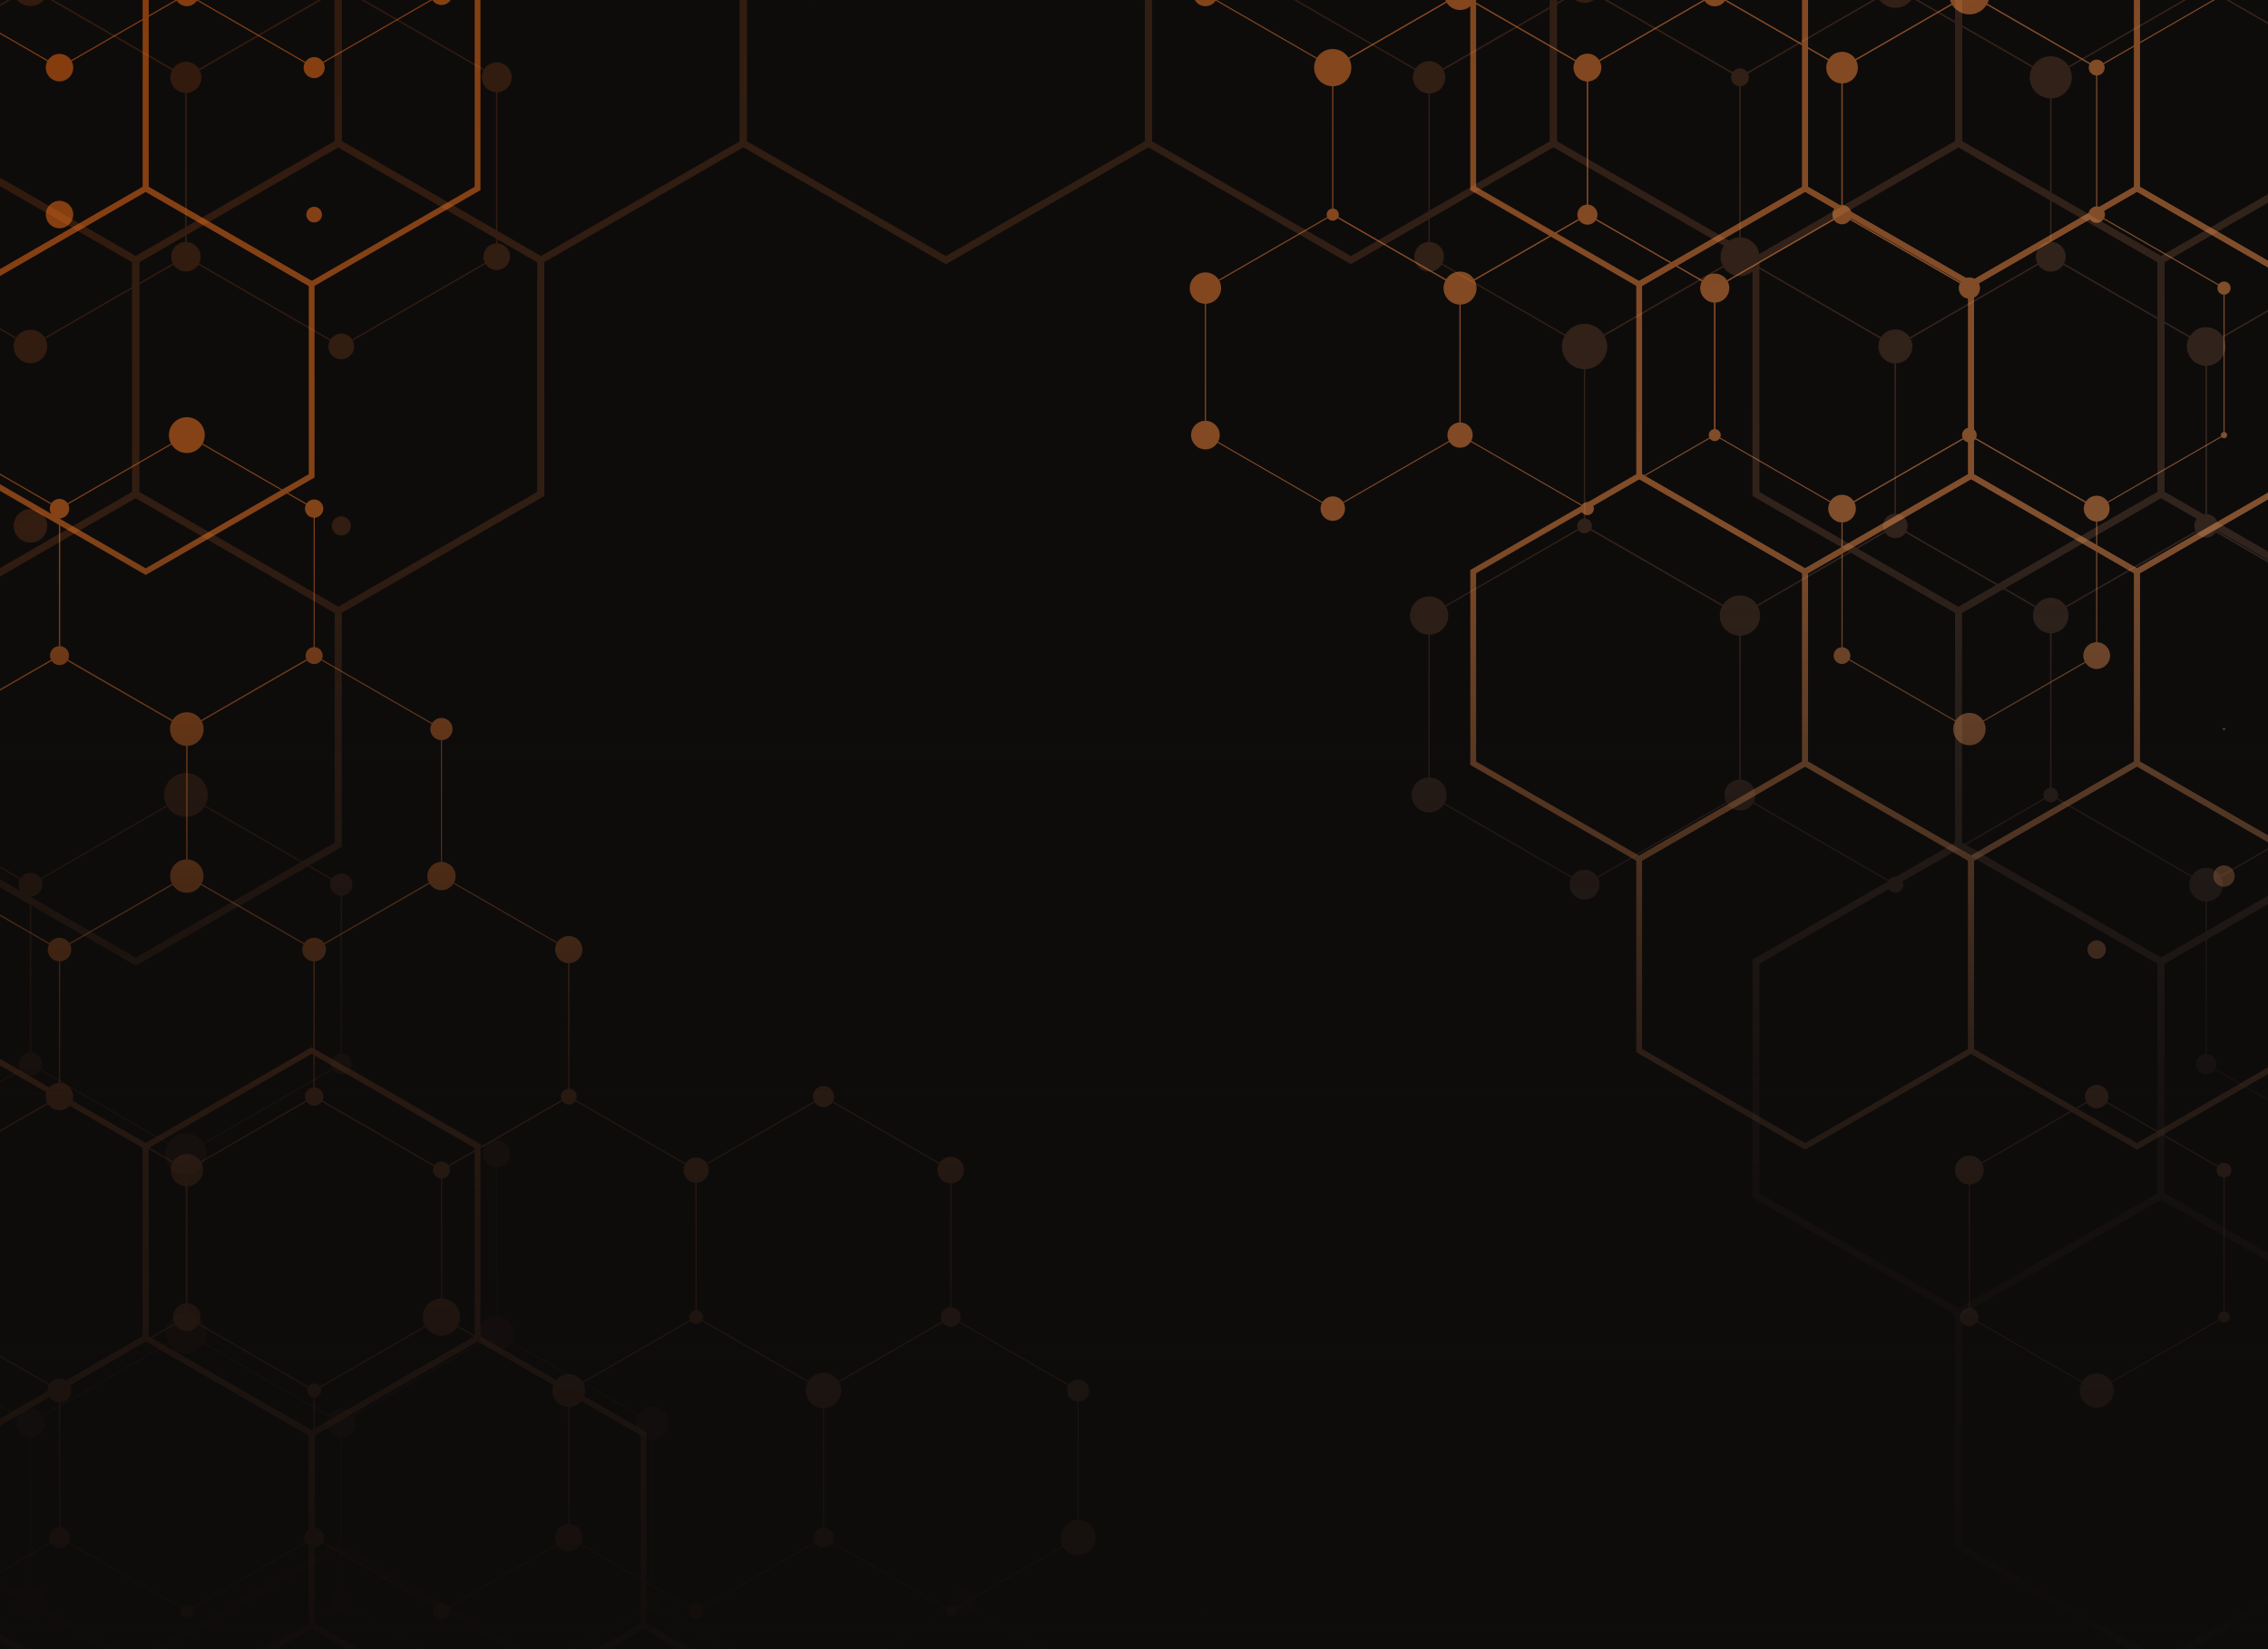 <?xml version="1.0" encoding="UTF-8"?>
<svg id="Layer_1" data-name="Layer 1" xmlns="http://www.w3.org/2000/svg" xmlns:xlink="http://www.w3.org/1999/xlink" viewBox="0 0 396 288">
  <defs>
    <style>
      .cls-1 {
        fill: none;
      }

      .cls-2 {
        fill: #0e0b0b;
      }

      .cls-3 {
        fill: url(#linear-gradient-8);
      }

      .cls-4 {
        fill: url(#linear-gradient-7);
      }

      .cls-5 {
        fill: url(#linear-gradient-5);
      }

      .cls-6 {
        fill: url(#linear-gradient-6);
      }

      .cls-7 {
        fill: url(#linear-gradient-9);
      }

      .cls-8 {
        fill: url(#linear-gradient-4);
      }

      .cls-9 {
        fill: url(#linear-gradient-3);
      }

      .cls-10 {
        fill: url(#linear-gradient-2);
      }

      .cls-11 {
        fill: url(#linear-gradient);
      }

      .cls-12 {
        fill: url(#linear-gradient-43);
      }

      .cls-13 {
        fill: url(#linear-gradient-40);
      }

      .cls-14 {
        fill: url(#linear-gradient-41);
      }

      .cls-15 {
        fill: url(#linear-gradient-42);
      }

      .cls-16 {
        fill: url(#linear-gradient-49);
      }

      .cls-17 {
        fill: url(#linear-gradient-48);
      }

      .cls-18 {
        fill: url(#linear-gradient-45);
      }

      .cls-19 {
        fill: url(#linear-gradient-47);
      }

      .cls-20 {
        fill: url(#linear-gradient-44);
      }

      .cls-21 {
        fill: url(#linear-gradient-46);
      }

      .cls-22 {
        fill: url(#linear-gradient-10);
      }

      .cls-23 {
        fill: url(#linear-gradient-11);
      }

      .cls-24 {
        fill: url(#linear-gradient-12);
      }

      .cls-25 {
        fill: url(#linear-gradient-13);
      }

      .cls-26 {
        fill: url(#linear-gradient-19);
      }

      .cls-27 {
        fill: url(#linear-gradient-14);
      }

      .cls-28 {
        fill: url(#linear-gradient-21);
      }

      .cls-29 {
        fill: url(#linear-gradient-20);
      }

      .cls-30 {
        fill: url(#linear-gradient-22);
      }

      .cls-31 {
        fill: url(#linear-gradient-23);
      }

      .cls-32 {
        fill: url(#linear-gradient-28);
      }

      .cls-33 {
        fill: url(#linear-gradient-25);
      }

      .cls-34 {
        fill: url(#linear-gradient-32);
      }

      .cls-35 {
        fill: url(#linear-gradient-31);
      }

      .cls-36 {
        fill: url(#linear-gradient-33);
      }

      .cls-37 {
        fill: url(#linear-gradient-30);
      }

      .cls-38 {
        fill: url(#linear-gradient-15);
      }

      .cls-39 {
        fill: url(#linear-gradient-16);
      }

      .cls-40 {
        fill: url(#linear-gradient-17);
      }

      .cls-41 {
        fill: url(#linear-gradient-18);
      }

      .cls-42 {
        fill: url(#linear-gradient-35);
      }

      .cls-43 {
        fill: url(#linear-gradient-34);
      }

      .cls-44 {
        fill: url(#linear-gradient-36);
      }

      .cls-45 {
        fill: url(#linear-gradient-38);
      }

      .cls-46 {
        fill: url(#linear-gradient-27);
      }

      .cls-47 {
        fill: url(#linear-gradient-24);
      }

      .cls-48 {
        fill: url(#linear-gradient-26);
      }

      .cls-49 {
        fill: url(#linear-gradient-29);
      }

      .cls-50 {
        fill: url(#linear-gradient-37);
      }

      .cls-51 {
        fill: url(#linear-gradient-39);
      }

      .cls-52 {
        fill: url(#linear-gradient-57);
      }

      .cls-53 {
        fill: url(#linear-gradient-58);
      }

      .cls-54 {
        fill: url(#linear-gradient-59);
      }

      .cls-55 {
        fill: url(#linear-gradient-53);
      }

      .cls-56 {
        fill: url(#linear-gradient-54);
      }

      .cls-57 {
        fill: url(#linear-gradient-55);
      }

      .cls-58 {
        fill: url(#linear-gradient-56);
      }

      .cls-59 {
        fill: url(#linear-gradient-50);
      }

      .cls-60 {
        fill: url(#linear-gradient-51);
      }

      .cls-61 {
        fill: url(#linear-gradient-52);
      }

      .cls-62 {
        fill: url(#linear-gradient-67);
      }

      .cls-63 {
        fill: url(#linear-gradient-68);
      }

      .cls-64 {
        fill: url(#linear-gradient-69);
      }

      .cls-65 {
        fill: url(#linear-gradient-63);
      }

      .cls-66 {
        fill: url(#linear-gradient-64);
      }

      .cls-67 {
        fill: url(#linear-gradient-65);
      }

      .cls-68 {
        fill: url(#linear-gradient-66);
      }

      .cls-69 {
        fill: url(#linear-gradient-60);
      }

      .cls-70 {
        fill: url(#linear-gradient-61);
      }

      .cls-71 {
        fill: url(#linear-gradient-62);
      }

      .cls-72 {
        fill: url(#linear-gradient-79);
      }

      .cls-73 {
        fill: url(#linear-gradient-78);
      }

      .cls-74 {
        fill: url(#linear-gradient-75);
      }

      .cls-75 {
        fill: url(#linear-gradient-72);
      }

      .cls-76 {
        fill: url(#linear-gradient-77);
      }

      .cls-77 {
        fill: url(#linear-gradient-74);
      }

      .cls-78 {
        fill: url(#linear-gradient-76);
      }

      .cls-79 {
        fill: url(#linear-gradient-71);
      }

      .cls-80 {
        fill: url(#linear-gradient-73);
      }

      .cls-81 {
        fill: url(#linear-gradient-70);
      }

      .cls-82 {
        fill: url(#linear-gradient-87);
      }

      .cls-83 {
        fill: url(#linear-gradient-88);
      }

      .cls-84 {
        fill: url(#linear-gradient-89);
      }

      .cls-85 {
        fill: url(#linear-gradient-85);
      }

      .cls-86 {
        fill: url(#linear-gradient-83);
      }

      .cls-87 {
        fill: url(#linear-gradient-82);
      }

      .cls-88 {
        fill: url(#linear-gradient-84);
      }

      .cls-89 {
        fill: url(#linear-gradient-86);
      }

      .cls-90 {
        fill: url(#linear-gradient-81);
      }

      .cls-91 {
        fill: url(#linear-gradient-80);
      }

      .cls-92 {
        fill: url(#linear-gradient-99);
      }

      .cls-93 {
        fill: url(#linear-gradient-96);
      }

      .cls-94 {
        fill: url(#linear-gradient-97);
      }

      .cls-95 {
        fill: url(#linear-gradient-98);
      }

      .cls-96 {
        fill: url(#linear-gradient-92);
      }

      .cls-97 {
        fill: url(#linear-gradient-93);
      }

      .cls-98 {
        fill: url(#linear-gradient-94);
      }

      .cls-99 {
        fill: url(#linear-gradient-91);
      }

      .cls-100 {
        fill: url(#linear-gradient-95);
      }

      .cls-101 {
        fill: url(#linear-gradient-90);
      }

      .cls-102 {
        opacity: .5;
      }

      .cls-103 {
        opacity: .15;
      }

      .cls-104 {
        fill: url(#linear-gradient-159);
      }

      .cls-105 {
        fill: url(#linear-gradient-160);
      }

      .cls-106 {
        fill: url(#linear-gradient-163);
      }

      .cls-107 {
        fill: url(#linear-gradient-161);
      }

      .cls-108 {
        fill: url(#linear-gradient-158);
      }

      .cls-109 {
        fill: url(#linear-gradient-155);
      }

      .cls-110 {
        fill: url(#linear-gradient-164);
      }

      .cls-111 {
        fill: url(#linear-gradient-167);
      }

      .cls-112 {
        fill: url(#linear-gradient-162);
      }

      .cls-113 {
        fill: url(#linear-gradient-165);
      }

      .cls-114 {
        fill: url(#linear-gradient-175);
      }

      .cls-115 {
        fill: url(#linear-gradient-174);
      }

      .cls-116 {
        fill: url(#linear-gradient-173);
      }

      .cls-117 {
        fill: url(#linear-gradient-172);
      }

      .cls-118 {
        fill: url(#linear-gradient-171);
      }

      .cls-119 {
        fill: url(#linear-gradient-170);
      }

      .cls-120 {
        fill: url(#linear-gradient-179);
      }

      .cls-121 {
        fill: url(#linear-gradient-178);
      }

      .cls-122 {
        fill: url(#linear-gradient-177);
      }

      .cls-123 {
        fill: url(#linear-gradient-176);
      }

      .cls-124 {
        fill: url(#linear-gradient-145);
      }

      .cls-125 {
        fill: url(#linear-gradient-144);
      }

      .cls-126 {
        fill: url(#linear-gradient-148);
      }

      .cls-127 {
        fill: url(#linear-gradient-150);
      }

      .cls-128 {
        fill: url(#linear-gradient-156);
      }

      .cls-129 {
        fill: url(#linear-gradient-152);
      }

      .cls-130 {
        fill: url(#linear-gradient-154);
      }

      .cls-131 {
        fill: url(#linear-gradient-153);
      }

      .cls-132 {
        fill: url(#linear-gradient-151);
      }

      .cls-133 {
        fill: url(#linear-gradient-157);
      }

      .cls-134 {
        fill: url(#linear-gradient-149);
      }

      .cls-135 {
        fill: url(#linear-gradient-168);
      }

      .cls-136 {
        fill: url(#linear-gradient-166);
      }

      .cls-137 {
        fill: url(#linear-gradient-169);
      }

      .cls-138 {
        fill: url(#linear-gradient-141);
      }

      .cls-139 {
        fill: url(#linear-gradient-140);
      }

      .cls-140 {
        fill: url(#linear-gradient-147);
      }

      .cls-141 {
        fill: url(#linear-gradient-146);
      }

      .cls-142 {
        fill: url(#linear-gradient-143);
      }

      .cls-143 {
        fill: url(#linear-gradient-142);
      }

      .cls-144 {
        fill: url(#linear-gradient-107);
      }

      .cls-145 {
        fill: url(#linear-gradient-108);
      }

      .cls-146 {
        fill: url(#linear-gradient-109);
      }

      .cls-147 {
        fill: url(#linear-gradient-105);
      }

      .cls-148 {
        fill: url(#linear-gradient-106);
      }

      .cls-149 {
        fill: url(#linear-gradient-104);
      }

      .cls-150 {
        fill: url(#linear-gradient-103);
      }

      .cls-151 {
        fill: url(#linear-gradient-102);
      }

      .cls-152 {
        fill: url(#linear-gradient-101);
      }

      .cls-153 {
        fill: url(#linear-gradient-100);
      }

      .cls-154 {
        fill: url(#linear-gradient-124);
      }

      .cls-155 {
        fill: url(#linear-gradient-125);
      }

      .cls-156 {
        fill: url(#linear-gradient-123);
      }

      .cls-157 {
        fill: url(#linear-gradient-129);
      }

      .cls-158 {
        fill: url(#linear-gradient-122);
      }

      .cls-159 {
        fill: url(#linear-gradient-126);
      }

      .cls-160 {
        fill: url(#linear-gradient-121);
      }

      .cls-161 {
        fill: url(#linear-gradient-120);
      }

      .cls-162 {
        fill: url(#linear-gradient-233);
      }

      .cls-163 {
        fill: url(#linear-gradient-234);
      }

      .cls-164 {
        fill: url(#linear-gradient-237);
      }

      .cls-165 {
        fill: url(#linear-gradient-231);
      }

      .cls-166 {
        fill: url(#linear-gradient-232);
      }

      .cls-167 {
        fill: url(#linear-gradient-230);
      }

      .cls-168 {
        fill: url(#linear-gradient-235);
      }

      .cls-169 {
        fill: url(#linear-gradient-236);
      }

      .cls-170 {
        fill: url(#linear-gradient-209);
      }

      .cls-171 {
        fill: url(#linear-gradient-226);
      }

      .cls-172 {
        fill: url(#linear-gradient-224);
      }

      .cls-173 {
        fill: url(#linear-gradient-225);
      }

      .cls-174 {
        fill: url(#linear-gradient-222);
      }

      .cls-175 {
        fill: url(#linear-gradient-220);
      }

      .cls-176 {
        fill: url(#linear-gradient-221);
      }

      .cls-177 {
        fill: url(#linear-gradient-223);
      }

      .cls-178 {
        fill: url(#linear-gradient-228);
      }

      .cls-179 {
        fill: url(#linear-gradient-229);
      }

      .cls-180 {
        fill: url(#linear-gradient-227);
      }

      .cls-181 {
        fill: url(#linear-gradient-215);
      }

      .cls-182 {
        fill: url(#linear-gradient-212);
      }

      .cls-183 {
        fill: url(#linear-gradient-218);
      }

      .cls-184 {
        fill: url(#linear-gradient-219);
      }

      .cls-185 {
        fill: url(#linear-gradient-216);
      }

      .cls-186 {
        fill: url(#linear-gradient-210);
      }

      .cls-187 {
        fill: url(#linear-gradient-211);
      }

      .cls-188 {
        fill: url(#linear-gradient-217);
      }

      .cls-189 {
        fill: url(#linear-gradient-214);
      }

      .cls-190 {
        fill: url(#linear-gradient-213);
      }

      .cls-191 {
        fill: url(#linear-gradient-208);
      }

      .cls-192 {
        fill: url(#linear-gradient-207);
      }

      .cls-193 {
        fill: url(#linear-gradient-206);
      }

      .cls-194 {
        fill: url(#linear-gradient-205);
      }

      .cls-195 {
        fill: url(#linear-gradient-203);
      }

      .cls-196 {
        fill: url(#linear-gradient-204);
      }

      .cls-197 {
        fill: url(#linear-gradient-201);
      }

      .cls-198 {
        fill: url(#linear-gradient-202);
      }

      .cls-199 {
        fill: url(#linear-gradient-200);
      }

      .cls-200 {
        fill: url(#linear-gradient-190);
      }

      .cls-201 {
        fill: url(#linear-gradient-196);
      }

      .cls-202 {
        fill: url(#linear-gradient-197);
      }

      .cls-203 {
        fill: url(#linear-gradient-192);
      }

      .cls-204 {
        fill: url(#linear-gradient-198);
      }

      .cls-205 {
        fill: url(#linear-gradient-193);
      }

      .cls-206 {
        fill: url(#linear-gradient-191);
      }

      .cls-207 {
        fill: url(#linear-gradient-195);
      }

      .cls-208 {
        fill: url(#linear-gradient-194);
      }

      .cls-209 {
        fill: url(#linear-gradient-189);
      }

      .cls-210 {
        fill: url(#linear-gradient-187);
      }

      .cls-211 {
        fill: url(#linear-gradient-188);
      }

      .cls-212 {
        fill: url(#linear-gradient-186);
      }

      .cls-213 {
        fill: url(#linear-gradient-181);
      }

      .cls-214 {
        fill: url(#linear-gradient-185);
      }

      .cls-215 {
        fill: url(#linear-gradient-184);
      }

      .cls-216 {
        fill: url(#linear-gradient-183);
      }

      .cls-217 {
        fill: url(#linear-gradient-182);
      }

      .cls-218 {
        fill: url(#linear-gradient-180);
      }

      .cls-219 {
        fill: url(#linear-gradient-116);
      }

      .cls-220 {
        fill: url(#linear-gradient-117);
      }

      .cls-221 {
        fill: url(#linear-gradient-115);
      }

      .cls-222 {
        fill: url(#linear-gradient-110);
      }

      .cls-223 {
        fill: url(#linear-gradient-114);
      }

      .cls-224 {
        fill: url(#linear-gradient-113);
      }

      .cls-225 {
        fill: url(#linear-gradient-118);
      }

      .cls-226 {
        fill: url(#linear-gradient-112);
      }

      .cls-227 {
        fill: url(#linear-gradient-111);
      }

      .cls-228 {
        fill: url(#linear-gradient-133);
      }

      .cls-229 {
        fill: url(#linear-gradient-139);
      }

      .cls-230 {
        fill: url(#linear-gradient-138);
      }

      .cls-231 {
        fill: url(#linear-gradient-136);
      }

      .cls-232 {
        fill: url(#linear-gradient-135);
      }

      .cls-233 {
        fill: url(#linear-gradient-134);
      }

      .cls-234 {
        fill: url(#linear-gradient-137);
      }

      .cls-235 {
        fill: url(#linear-gradient-132);
      }

      .cls-236 {
        fill: url(#linear-gradient-131);
      }

      .cls-237 {
        fill: url(#linear-gradient-130);
      }

      .cls-238 {
        fill: url(#linear-gradient-199);
      }

      .cls-239 {
        fill: url(#linear-gradient-128);
      }

      .cls-240 {
        fill: url(#linear-gradient-127);
      }

      .cls-241 {
        fill: url(#linear-gradient-119);
      }

      .cls-242 {
        clip-path: url(#clippath);
      }
    </style>
    <clipPath id="clippath">
      <rect class="cls-1" y="0" width="396" height="288"/>
    </clipPath>
    <linearGradient id="linear-gradient" x1="-389.27" y1="355.1" x2="-616.31" y2="4.55" gradientTransform="translate(-432.31 288) rotate(-180)" gradientUnits="userSpaceOnUse">
      <stop offset="0" stop-color="#f60"/>
      <stop offset=".27" stop-color="#fb7216"/>
      <stop offset=".84" stop-color="#f19450"/>
      <stop offset="1" stop-color="#ef9e62"/>
    </linearGradient>
    <linearGradient id="linear-gradient-2" x1="-357.95" y1="334.82" x2="-584.99" y2="-15.74" xlink:href="#linear-gradient"/>
    <linearGradient id="linear-gradient-3" x1="-326.62" y1="314.53" x2="-553.67" y2="-36.03" xlink:href="#linear-gradient"/>
    <linearGradient id="linear-gradient-4" x1="-295.3" y1="294.24" x2="-522.34" y2="-56.31" xlink:href="#linear-gradient"/>
    <linearGradient id="linear-gradient-5" x1="-267.7" y1="276.37" x2="-494.74" y2="-74.19" xlink:href="#linear-gradient"/>
    <linearGradient id="linear-gradient-6" x1="-547.79" y1="457.77" x2="-774.84" y2="107.22" xlink:href="#linear-gradient"/>
    <linearGradient id="linear-gradient-7" x1="-391.18" y1="356.34" x2="-618.22" y2="5.78" xlink:href="#linear-gradient"/>
    <linearGradient id="linear-gradient-8" x1="-359.85" y1="336.05" x2="-586.9" y2="-14.5" xlink:href="#linear-gradient"/>
    <linearGradient id="linear-gradient-9" x1="-328.53" y1="315.76" x2="-555.57" y2="-34.79" xlink:href="#linear-gradient"/>
    <linearGradient id="linear-gradient-10" x1="-297.21" y1="295.48" x2="-524.25" y2="-55.08" xlink:href="#linear-gradient"/>
    <linearGradient id="linear-gradient-11" x1="-361.76" y1="337.29" x2="-588.81" y2="-13.27" xlink:href="#linear-gradient"/>
    <linearGradient id="linear-gradient-12" x1="-330.44" y1="317" x2="-557.48" y2="-33.56" xlink:href="#linear-gradient"/>
    <linearGradient id="linear-gradient-13" x1="-302.83" y1="299.12" x2="-529.88" y2="-51.43" xlink:href="#linear-gradient"/>
    <linearGradient id="linear-gradient-14" x1="-363.67" y1="338.52" x2="-590.71" y2="-12.03" xlink:href="#linear-gradient"/>
    <linearGradient id="linear-gradient-15" x1="-332.34" y1="318.24" x2="-559.39" y2="-32.32" xlink:href="#linear-gradient"/>
    <linearGradient id="linear-gradient-16" x1="-584.84" y1="481.77" x2="-811.88" y2="131.21" xlink:href="#linear-gradient"/>
    <linearGradient id="linear-gradient-17" x1="-365.58" y1="339.76" x2="-592.62" y2="-10.8" xlink:href="#linear-gradient"/>
    <linearGradient id="linear-gradient-18" x1="-337.97" y1="321.88" x2="-565.02" y2="-28.68" xlink:href="#linear-gradient"/>
    <linearGradient id="linear-gradient-19" x1="-618.07" y1="503.29" x2="-845.12" y2="152.73" xlink:href="#linear-gradient"/>
    <linearGradient id="linear-gradient-20" x1="-586.75" y1="483" x2="-813.79" y2="132.45" xlink:href="#linear-gradient"/>
    <linearGradient id="linear-gradient-21" x1="-555.42" y1="462.72" x2="-782.47" y2="112.16" xlink:href="#linear-gradient"/>
    <linearGradient id="linear-gradient-22" x1="-524.1" y1="442.43" x2="-751.15" y2="91.87" xlink:href="#linear-gradient"/>
    <linearGradient id="linear-gradient-23" x1="-619.98" y1="504.53" x2="-847.02" y2="153.97" xlink:href="#linear-gradient"/>
    <linearGradient id="linear-gradient-24" x1="-588.66" y1="484.24" x2="-815.7" y2="133.68" xlink:href="#linear-gradient"/>
    <linearGradient id="linear-gradient-25" x1="-557.33" y1="463.95" x2="-784.38" y2="113.4" xlink:href="#linear-gradient"/>
    <linearGradient id="linear-gradient-26" x1="-650.65" y1="524.39" x2="-877.69" y2="173.83" xlink:href="#linear-gradient"/>
    <linearGradient id="linear-gradient-27" x1="-619.32" y1="504.1" x2="-846.37" y2="153.55" xlink:href="#linear-gradient"/>
    <linearGradient id="linear-gradient-28" x1="-588" y1="483.82" x2="-815.05" y2="133.26" xlink:href="#linear-gradient"/>
    <linearGradient id="linear-gradient-29" x1="-556.68" y1="463.53" x2="-783.72" y2="112.97" xlink:href="#linear-gradient"/>
    <linearGradient id="linear-gradient-30" x1="-431.38" y1="382.38" x2="-658.43" y2="31.82" xlink:href="#linear-gradient"/>
    <linearGradient id="linear-gradient-31" x1="-400.06" y1="362.09" x2="-627.1" y2="11.54" xlink:href="#linear-gradient"/>
    <linearGradient id="linear-gradient-32" x1="-326.01" y1="314.13" x2="-553.05" y2="-36.43" xlink:href="#linear-gradient"/>
    <linearGradient id="linear-gradient-33" x1="-285.18" y1="287.69" x2="-512.23" y2="-62.87" xlink:href="#linear-gradient"/>
    <linearGradient id="linear-gradient-34" x1="-256.82" y1="269.32" x2="-483.86" y2="-81.24" xlink:href="#linear-gradient"/>
    <linearGradient id="linear-gradient-35" x1="-325.85" y1="314.03" x2="-552.89" y2="-36.53" xlink:href="#linear-gradient"/>
    <linearGradient id="linear-gradient-36" x1="-285.03" y1="287.59" x2="-512.07" y2="-62.97" xlink:href="#linear-gradient"/>
    <linearGradient id="linear-gradient-37" x1="-328.33" y1="315.64" x2="-555.38" y2="-34.92" xlink:href="#linear-gradient"/>
    <linearGradient id="linear-gradient-38" x1="-290.98" y1="291.44" x2="-518.02" y2="-59.11" xlink:href="#linear-gradient"/>
    <linearGradient id="linear-gradient-39" x1="-575.76" y1="475.89" x2="-802.8" y2="125.33" xlink:href="#linear-gradient"/>
    <linearGradient id="linear-gradient-40" x1="-534.94" y1="449.45" x2="-761.98" y2="98.89" xlink:href="#linear-gradient"/>
    <linearGradient id="linear-gradient-41" x1="-615.67" y1="501.73" x2="-842.71" y2="151.18" xlink:href="#linear-gradient"/>
    <linearGradient id="linear-gradient-42" x1="-578.24" y1="477.5" x2="-805.29" y2="126.94" xlink:href="#linear-gradient"/>
    <linearGradient id="linear-gradient-43" x1="-537.42" y1="451.06" x2="-764.47" y2="100.5" xlink:href="#linear-gradient"/>
    <linearGradient id="linear-gradient-44" x1="-621.55" y1="505.55" x2="-848.6" y2="154.99" xlink:href="#linear-gradient"/>
    <linearGradient id="linear-gradient-45" x1="-580.73" y1="479.11" x2="-807.78" y2="128.55" xlink:href="#linear-gradient"/>
    <linearGradient id="linear-gradient-46" x1="-376.62" y1="346.91" x2="-603.66" y2="-3.65" xlink:href="#linear-gradient"/>
    <linearGradient id="linear-gradient-47" x1="-657.12" y1="528.58" x2="-884.17" y2="178.03" xlink:href="#linear-gradient"/>
    <linearGradient id="linear-gradient-48" x1="-624.04" y1="507.16" x2="-851.08" y2="156.6" xlink:href="#linear-gradient"/>
    <linearGradient id="linear-gradient-49" x1="-583.22" y1="480.72" x2="-810.26" y2="130.16" xlink:href="#linear-gradient"/>
    <linearGradient id="linear-gradient-50" x1="-419.92" y1="374.96" x2="-646.97" y2="24.4" xlink:href="#linear-gradient"/>
    <linearGradient id="linear-gradient-51" x1="-382.57" y1="350.76" x2="-609.61" y2=".21" xlink:href="#linear-gradient"/>
    <linearGradient id="linear-gradient-52" x1="-658.92" y1="529.75" x2="-885.97" y2="179.19" xlink:href="#linear-gradient"/>
    <linearGradient id="linear-gradient-53" x1="-618.1" y1="503.31" x2="-845.14" y2="152.75" xlink:href="#linear-gradient"/>
    <linearGradient id="linear-gradient-54" x1="-577.27" y1="476.87" x2="-804.32" y2="126.31" xlink:href="#linear-gradient"/>
    <linearGradient id="linear-gradient-55" x1="-536.45" y1="450.43" x2="-763.5" y2="99.87" xlink:href="#linear-gradient"/>
    <linearGradient id="linear-gradient-56" x1="-495.63" y1="423.99" x2="-722.67" y2="73.43" xlink:href="#linear-gradient"/>
    <linearGradient id="linear-gradient-57" x1="-454.81" y1="397.55" x2="-681.85" y2="46.99" xlink:href="#linear-gradient"/>
    <linearGradient id="linear-gradient-58" x1="-413.98" y1="371.11" x2="-641.03" y2="20.55" xlink:href="#linear-gradient"/>
    <linearGradient id="linear-gradient-59" x1="-526.28" y1="443.83" x2="-753.32" y2="93.28" xlink:href="#linear-gradient"/>
    <linearGradient id="linear-gradient-60" x1="-408.88" y1="367.81" x2="-635.92" y2="17.25" xlink:href="#linear-gradient"/>
    <linearGradient id="linear-gradient-61" x1="-399.08" y1="361.45" x2="-626.12" y2="10.9" xlink:href="#linear-gradient"/>
    <linearGradient id="linear-gradient-62" x1="-410.79" y1="369.04" x2="-637.83" y2="18.48" xlink:href="#linear-gradient"/>
    <linearGradient id="linear-gradient-63" x1="-400.98" y1="362.69" x2="-628.03" y2="12.13" xlink:href="#linear-gradient"/>
    <linearGradient id="linear-gradient-64" x1="-377.56" y1="347.52" x2="-604.6" y2="-3.04" xlink:href="#linear-gradient"/>
    <linearGradient id="linear-gradient-65" x1="-367.75" y1="341.17" x2="-594.8" y2="-9.39" xlink:href="#linear-gradient"/>
    <linearGradient id="linear-gradient-66" x1="-379.46" y1="348.75" x2="-606.51" y2="-1.8" xlink:href="#linear-gradient"/>
    <linearGradient id="linear-gradient-67" x1="-346.24" y1="327.23" x2="-573.28" y2="-23.33" xlink:href="#linear-gradient"/>
    <linearGradient id="linear-gradient-68" x1="-336.43" y1="320.88" x2="-563.47" y2="-29.68" xlink:href="#linear-gradient"/>
    <linearGradient id="linear-gradient-69" x1="-348.14" y1="328.47" x2="-575.18" y2="-22.09" xlink:href="#linear-gradient"/>
    <linearGradient id="linear-gradient-70" x1="-314.91" y1="306.95" x2="-541.95" y2="-43.61" xlink:href="#linear-gradient"/>
    <linearGradient id="linear-gradient-71" x1="-305.11" y1="300.59" x2="-532.15" y2="-49.96" xlink:href="#linear-gradient"/>
    <linearGradient id="linear-gradient-72" x1="-316.82" y1="308.18" x2="-543.86" y2="-42.38" xlink:href="#linear-gradient"/>
    <linearGradient id="linear-gradient-73" x1="-283.59" y1="286.66" x2="-510.63" y2="-63.9" xlink:href="#linear-gradient"/>
    <linearGradient id="linear-gradient-74" x1="-273.78" y1="280.31" x2="-500.83" y2="-70.25" xlink:href="#linear-gradient"/>
    <linearGradient id="linear-gradient-75" x1="-285.49" y1="287.89" x2="-512.54" y2="-62.67" xlink:href="#linear-gradient"/>
    <linearGradient id="linear-gradient-76" x1="-559.51" y1="465.36" x2="-786.55" y2="114.8" xlink:href="#linear-gradient"/>
    <linearGradient id="linear-gradient-77" x1="-569.31" y1="471.71" x2="-796.36" y2="121.15" xlink:href="#linear-gradient"/>
    <linearGradient id="linear-gradient-78" x1="-557.6" y1="464.12" x2="-784.64" y2="113.57" xlink:href="#linear-gradient"/>
    <linearGradient id="linear-gradient-79" x1="-536.08" y1="450.19" x2="-763.13" y2="99.63" xlink:href="#linear-gradient"/>
    <linearGradient id="linear-gradient-80" x1="-537.99" y1="451.43" x2="-765.03" y2="100.87" xlink:href="#linear-gradient"/>
    <linearGradient id="linear-gradient-81" x1="-412.69" y1="370.28" x2="-639.74" y2="19.72" xlink:href="#linear-gradient"/>
    <linearGradient id="linear-gradient-82" x1="-369.66" y1="342.4" x2="-596.7" y2="-8.15" xlink:href="#linear-gradient"/>
    <linearGradient id="linear-gradient-83" x1="-381.37" y1="349.99" x2="-608.42" y2="-.57" xlink:href="#linear-gradient"/>
    <linearGradient id="linear-gradient-84" x1="-371.57" y1="343.64" x2="-598.61" y2="-6.92" xlink:href="#linear-gradient"/>
    <linearGradient id="linear-gradient-85" x1="-338.33" y1="322.12" x2="-565.38" y2="-28.44" xlink:href="#linear-gradient"/>
    <linearGradient id="linear-gradient-86" x1="-307.01" y1="301.83" x2="-534.06" y2="-48.73" xlink:href="#linear-gradient"/>
    <linearGradient id="linear-gradient-87" x1="-308.92" y1="303.06" x2="-535.96" y2="-47.49" xlink:href="#linear-gradient"/>
    <linearGradient id="linear-gradient-88" x1="-318.72" y1="309.41" x2="-545.77" y2="-41.14" xlink:href="#linear-gradient"/>
    <linearGradient id="linear-gradient-89" x1="-402.89" y1="363.93" x2="-629.93" y2="13.37" xlink:href="#linear-gradient"/>
    <linearGradient id="linear-gradient-90" x1="-350.05" y1="329.7" x2="-577.09" y2="-20.85" xlink:href="#linear-gradient"/>
    <linearGradient id="linear-gradient-91" x1="-340.24" y1="323.35" x2="-567.29" y2="-27.21" xlink:href="#linear-gradient"/>
    <linearGradient id="linear-gradient-92" x1="-320.63" y1="310.65" x2="-547.68" y2="-39.91" xlink:href="#linear-gradient"/>
    <linearGradient id="linear-gradient-93" x1="-594.64" y1="488.12" x2="-821.69" y2="137.56" xlink:href="#linear-gradient"/>
    <linearGradient id="linear-gradient-94" x1="-604.45" y1="494.48" x2="-831.5" y2="143.91" xlink:href="#linear-gradient"/>
    <linearGradient id="linear-gradient-95" x1="-592.74" y1="486.88" x2="-819.78" y2="136.33" xlink:href="#linear-gradient"/>
    <linearGradient id="linear-gradient-96" x1="-571.22" y1="472.95" x2="-798.26" y2="122.39" xlink:href="#linear-gradient"/>
    <linearGradient id="linear-gradient-97" x1="-563.32" y1="467.83" x2="-790.37" y2="117.28" xlink:href="#linear-gradient"/>
    <linearGradient id="linear-gradient-98" x1="-383.28" y1="351.22" x2="-610.32" y2=".67" xlink:href="#linear-gradient"/>
    <linearGradient id="linear-gradient-99" x1="-373.47" y1="344.87" x2="-600.52" y2="-5.68" xlink:href="#linear-gradient"/>
    <linearGradient id="linear-gradient-100" x1="-375.38" y1="346.11" x2="-602.43" y2="-4.45" xlink:href="#linear-gradient"/>
    <linearGradient id="linear-gradient-101" x1="-385.18" y1="352.46" x2="-612.23" y2="1.9" xlink:href="#linear-gradient"/>
    <linearGradient id="linear-gradient-102" x1="-351.96" y1="330.94" x2="-579" y2="-19.62" xlink:href="#linear-gradient"/>
    <linearGradient id="linear-gradient-103" x1="-353.86" y1="332.17" x2="-580.91" y2="-18.38" xlink:href="#linear-gradient"/>
    <linearGradient id="linear-gradient-104" x1="-344.06" y1="325.82" x2="-571.1" y2="-24.73" xlink:href="#linear-gradient"/>
    <linearGradient id="linear-gradient-105" x1="-342.15" y1="324.59" x2="-569.19" y2="-25.97" xlink:href="#linear-gradient"/>
    <linearGradient id="linear-gradient-106" x1="-573.13" y1="474.18" x2="-800.17" y2="123.63" xlink:href="#linear-gradient"/>
    <linearGradient id="linear-gradient-107" x1="-575.03" y1="475.42" x2="-802.08" y2="124.86" xlink:href="#linear-gradient"/>
    <linearGradient id="linear-gradient-108" x1="-543.71" y1="455.13" x2="-770.76" y2="104.57" xlink:href="#linear-gradient"/>
    <linearGradient id="linear-gradient-109" x1="-533.91" y1="448.78" x2="-760.95" y2="98.23" xlink:href="#linear-gradient"/>
    <linearGradient id="linear-gradient-110" x1="-512.39" y1="434.84" x2="-739.43" y2="84.29" xlink:href="#linear-gradient"/>
    <linearGradient id="linear-gradient-111" x1="-502.58" y1="428.49" x2="-729.63" y2="77.94" xlink:href="#linear-gradient"/>
    <linearGradient id="linear-gradient-112" x1="-629.78" y1="510.88" x2="-856.83" y2="160.32" xlink:href="#linear-gradient"/>
    <linearGradient id="linear-gradient-113" x1="-639.59" y1="517.23" x2="-866.63" y2="166.67" xlink:href="#linear-gradient"/>
    <linearGradient id="linear-gradient-114" x1="-627.87" y1="509.65" x2="-854.92" y2="159.08" xlink:href="#linear-gradient"/>
    <linearGradient id="linear-gradient-115" x1="-606.36" y1="495.71" x2="-833.4" y2="145.15" xlink:href="#linear-gradient"/>
    <linearGradient id="linear-gradient-116" x1="-608.27" y1="496.94" x2="-835.31" y2="146.38" xlink:href="#linear-gradient"/>
    <linearGradient id="linear-gradient-117" x1="-596.55" y1="489.35" x2="-823.6" y2="138.8" xlink:href="#linear-gradient"/>
    <linearGradient id="linear-gradient-118" x1="-565.23" y1="469.07" x2="-792.27" y2="118.51" xlink:href="#linear-gradient"/>
    <linearGradient id="linear-gradient-119" x1="-567.14" y1="470.3" x2="-794.18" y2="119.75" xlink:href="#linear-gradient"/>
    <linearGradient id="linear-gradient-120" x1="-576.94" y1="476.65" x2="-803.99" y2="126.1" xlink:href="#linear-gradient"/>
    <linearGradient id="linear-gradient-121" x1="-514.29" y1="436.08" x2="-741.34" y2="85.52" xlink:href="#linear-gradient"/>
    <linearGradient id="linear-gradient-122" x1="-410.52" y1="368.87" x2="-637.57" y2="18.31" xlink:href="#linear-gradient"/>
    <linearGradient id="linear-gradient-123" x1="-387.1" y1="353.69" x2="-614.14" y2="3.14" xlink:href="#linear-gradient"/>
    <linearGradient id="linear-gradient-124" x1="-377.29" y1="347.35" x2="-604.33" y2="-3.21" xlink:href="#linear-gradient"/>
    <linearGradient id="linear-gradient-125" x1="-355.77" y1="333.41" x2="-582.81" y2="-17.15" xlink:href="#linear-gradient"/>
    <linearGradient id="linear-gradient-126" x1="-598.46" y1="490.59" x2="-825.5" y2="140.03" xlink:href="#linear-gradient"/>
    <linearGradient id="linear-gradient-127" x1="-610.17" y1="498.18" x2="-837.22" y2="147.62" xlink:href="#linear-gradient"/>
    <linearGradient id="linear-gradient-128" x1="-545.62" y1="456.37" x2="-772.66" y2="105.81" xlink:href="#linear-gradient"/>
    <linearGradient id="linear-gradient-129" x1="-535.81" y1="450.01" x2="-762.86" y2="99.46" xlink:href="#linear-gradient"/>
    <linearGradient id="linear-gradient-130" x1="-537.72" y1="451.25" x2="-764.76" y2="100.7" xlink:href="#linear-gradient"/>
    <linearGradient id="linear-gradient-131" x1="-547.53" y1="457.6" x2="-774.57" y2="107.04" xlink:href="#linear-gradient"/>
    <linearGradient id="linear-gradient-132" x1="-422.23" y1="376.45" x2="-649.28" y2="25.9" xlink:href="#linear-gradient"/>
    <linearGradient id="linear-gradient-133" x1="-379.2" y1="348.58" x2="-606.24" y2="-1.97" xlink:href="#linear-gradient"/>
    <linearGradient id="linear-gradient-134" x1="-390.91" y1="356.17" x2="-617.95" y2="5.61" xlink:href="#linear-gradient"/>
    <linearGradient id="linear-gradient-135" x1="-641.5" y1="518.46" x2="-868.54" y2="167.91" xlink:href="#linear-gradient"/>
    <linearGradient id="linear-gradient-136" x1="-631.69" y1="512.11" x2="-858.74" y2="161.56" xlink:href="#linear-gradient"/>
    <linearGradient id="linear-gradient-137" x1="-600.37" y1="491.83" x2="-827.41" y2="141.27" xlink:href="#linear-gradient"/>
    <linearGradient id="linear-gradient-138" x1="-578.85" y1="477.89" x2="-805.89" y2="127.33" xlink:href="#linear-gradient"/>
    <linearGradient id="linear-gradient-139" x1="-569.04" y1="471.54" x2="-796.09" y2="120.98" xlink:href="#linear-gradient"/>
    <linearGradient id="linear-gradient-140" x1="-443.75" y1="390.39" x2="-670.8" y2="39.83" xlink:href="#linear-gradient"/>
    <linearGradient id="linear-gradient-141" x1="-412.43" y1="370.1" x2="-639.47" y2="19.54" xlink:href="#linear-gradient"/>
    <linearGradient id="linear-gradient-142" x1="-375.7" y1="325.93" x2="-652.82" y2="-101.93" gradientTransform="translate(-432.31 288) rotate(-180)" gradientUnits="userSpaceOnUse">
      <stop offset="0" stop-color="#f60"/>
      <stop offset=".14" stop-color="#fd7316"/>
      <stop offset=".44" stop-color="#fa9551"/>
      <stop offset=".86" stop-color="#f5ccaf"/>
      <stop offset="1" stop-color="#f4e0d0"/>
    </linearGradient>
    <linearGradient id="linear-gradient-143" x1="-337.47" y1="301.17" x2="-614.58" y2="-126.7" xlink:href="#linear-gradient-142"/>
    <linearGradient id="linear-gradient-144" x1="-299.24" y1="276.41" x2="-576.35" y2="-151.46" xlink:href="#linear-gradient-142"/>
    <linearGradient id="linear-gradient-145" x1="-272.04" y1="258.8" x2="-549.16" y2="-169.07" xlink:href="#linear-gradient-142"/>
    <linearGradient id="linear-gradient-146" x1="-338.84" y1="302.06" x2="-615.96" y2="-125.81" xlink:href="#linear-gradient-142"/>
    <linearGradient id="linear-gradient-147" x1="-300.61" y1="277.3" x2="-577.73" y2="-150.57" xlink:href="#linear-gradient-142"/>
    <linearGradient id="linear-gradient-148" x1="-273.21" y1="259.55" x2="-550.33" y2="-168.31" xlink:href="#linear-gradient-142"/>
    <linearGradient id="linear-gradient-149" x1="-341.17" y1="303.57" x2="-618.29" y2="-124.3" xlink:href="#linear-gradient-142"/>
    <linearGradient id="linear-gradient-150" x1="-305.16" y1="280.25" x2="-582.28" y2="-147.62" xlink:href="#linear-gradient-142"/>
    <linearGradient id="linear-gradient-151" x1="-605.95" y1="475.06" x2="-883.07" y2="47.19" xlink:href="#linear-gradient-142"/>
    <linearGradient id="linear-gradient-152" x1="-343.5" y1="305.08" x2="-620.62" y2="-122.79" xlink:href="#linear-gradient-142"/>
    <linearGradient id="linear-gradient-153" x1="-316.1" y1="287.33" x2="-593.22" y2="-140.54" xlink:href="#linear-gradient-142"/>
    <linearGradient id="linear-gradient-154" x1="-613.45" y1="479.92" x2="-890.57" y2="52.05" xlink:href="#linear-gradient-142"/>
    <linearGradient id="linear-gradient-155" x1="-575.22" y1="455.16" x2="-852.34" y2="27.29" xlink:href="#linear-gradient-142"/>
    <linearGradient id="linear-gradient-156" x1="-536.99" y1="430.39" x2="-814.1" y2="2.53" xlink:href="#linear-gradient-142"/>
    <linearGradient id="linear-gradient-157" x1="-648.84" y1="502.84" x2="-925.96" y2="74.97" xlink:href="#linear-gradient-142"/>
    <linearGradient id="linear-gradient-158" x1="-615.78" y1="481.43" x2="-892.9" y2="53.56" xlink:href="#linear-gradient-142"/>
    <linearGradient id="linear-gradient-159" x1="-577.55" y1="456.66" x2="-854.66" y2="28.79" xlink:href="#linear-gradient-142"/>
    <linearGradient id="linear-gradient-160" x1="-656.34" y1="507.69" x2="-933.45" y2="79.83" xlink:href="#linear-gradient-142"/>
    <linearGradient id="linear-gradient-161" x1="-618.11" y1="482.93" x2="-895.22" y2="55.06" xlink:href="#linear-gradient-142"/>
    <linearGradient id="linear-gradient-162" x1="-579.87" y1="458.17" x2="-856.99" y2="30.3" xlink:href="#linear-gradient-142"/>
    <linearGradient id="linear-gradient-163" x1="-426.95" y1="359.13" x2="-704.07" y2="-68.74" xlink:href="#linear-gradient-142"/>
    <linearGradient id="linear-gradient-164" x1="-390.94" y1="335.8" x2="-668.06" y2="-92.07" xlink:href="#linear-gradient-142"/>
    <linearGradient id="linear-gradient-165" x1="-678.43" y1="522.01" x2="-955.55" y2="94.14" xlink:href="#linear-gradient-142"/>
    <linearGradient id="linear-gradient-166" x1="-653.58" y1="505.91" x2="-930.7" y2="78.04" xlink:href="#linear-gradient-142"/>
    <linearGradient id="linear-gradient-167" x1="-615.35" y1="481.15" x2="-892.47" y2="53.28" xlink:href="#linear-gradient-142"/>
    <linearGradient id="linear-gradient-168" x1="-577.12" y1="456.39" x2="-854.24" y2="28.52" xlink:href="#linear-gradient-142"/>
    <linearGradient id="linear-gradient-169" x1="-424.19" y1="357.34" x2="-701.31" y2="-70.53" xlink:href="#linear-gradient-142"/>
    <linearGradient id="linear-gradient-170" x1="-396.79" y1="339.59" x2="-673.9" y2="-88.27" xlink:href="#linear-gradient-142"/>
    <linearGradient id="linear-gradient-171" x1="-300.08" y1="276.96" x2="-577.19" y2="-150.91" xlink:href="#linear-gradient-142"/>
    <linearGradient id="linear-gradient-172" x1="-274.7" y1="260.52" x2="-551.81" y2="-167.35" xlink:href="#linear-gradient-142"/>
    <linearGradient id="linear-gradient-173" x1="-550.21" y1="438.96" x2="-827.33" y2="11.09" xlink:href="#linear-gradient-142"/>
    <linearGradient id="linear-gradient-174" x1="-595.9" y1="468.55" x2="-873.02" y2="40.68" xlink:href="#linear-gradient-142"/>
    <linearGradient id="linear-gradient-175" x1="-553.24" y1="440.92" x2="-830.36" y2="13.06" xlink:href="#linear-gradient-142"/>
    <linearGradient id="linear-gradient-176" x1="-606.11" y1="475.16" x2="-883.22" y2="47.29" xlink:href="#linear-gradient-142"/>
    <linearGradient id="linear-gradient-177" x1="-357.07" y1="313.87" x2="-634.19" y2="-114" xlink:href="#linear-gradient-142"/>
    <linearGradient id="linear-gradient-178" x1="-651.79" y1="504.75" x2="-928.91" y2="76.88" xlink:href="#linear-gradient-142"/>
    <linearGradient id="linear-gradient-179" x1="-609.14" y1="477.13" x2="-886.26" y2="49.26" xlink:href="#linear-gradient-142"/>
    <linearGradient id="linear-gradient-180" x1="-409.83" y1="348.04" x2="-686.95" y2="-79.83" xlink:href="#linear-gradient-142"/>
    <linearGradient id="linear-gradient-181" x1="-367.9" y1="320.88" x2="-645.02" y2="-106.98" xlink:href="#linear-gradient-142"/>
    <linearGradient id="linear-gradient-182" x1="-660.88" y1="510.64" x2="-938" y2="82.77" xlink:href="#linear-gradient-142"/>
    <linearGradient id="linear-gradient-183" x1="-611.06" y1="478.37" x2="-888.17" y2="50.5" xlink:href="#linear-gradient-142"/>
    <linearGradient id="linear-gradient-184" x1="-561.23" y1="446.1" x2="-838.35" y2="18.23" xlink:href="#linear-gradient-142"/>
    <linearGradient id="linear-gradient-185" x1="-511.4" y1="413.83" x2="-788.52" y2="-14.04" xlink:href="#linear-gradient-142"/>
    <linearGradient id="linear-gradient-186" x1="-461.58" y1="381.56" x2="-738.7" y2="-46.31" xlink:href="#linear-gradient-142"/>
    <linearGradient id="linear-gradient-187" x1="-411.85" y1="349.35" x2="-688.96" y2="-78.52" xlink:href="#linear-gradient-142"/>
    <linearGradient id="linear-gradient-188" x1="-350.81" y1="309.82" x2="-627.93" y2="-118.05" xlink:href="#linear-gradient-142"/>
    <linearGradient id="linear-gradient-189" x1="-274.35" y1="260.29" x2="-551.47" y2="-167.58" xlink:href="#linear-gradient-142"/>
    <linearGradient id="linear-gradient-190" x1="-389.04" y1="334.58" x2="-666.16" y2="-93.29" xlink:href="#linear-gradient-142"/>
    <linearGradient id="linear-gradient-191" x1="-312.58" y1="285.06" x2="-589.7" y2="-142.82" xlink:href="#linear-gradient-142"/>
    <linearGradient id="linear-gradient-192" x1="-288.64" y1="269.55" x2="-565.76" y2="-158.32" xlink:href="#linear-gradient-142"/>
    <linearGradient id="linear-gradient-193" x1="-584.85" y1="461.4" x2="-861.97" y2="33.53" xlink:href="#linear-gradient-142"/>
    <linearGradient id="linear-gradient-194" x1="-365.11" y1="319.07" x2="-642.22" y2="-108.79" xlink:href="#linear-gradient-142"/>
    <linearGradient id="linear-gradient-195" x1="-353.14" y1="311.32" x2="-630.26" y2="-116.55" xlink:href="#linear-gradient-142"/>
    <linearGradient id="linear-gradient-196" x1="-355.47" y1="312.83" x2="-632.59" y2="-115.04" xlink:href="#linear-gradient-142"/>
    <linearGradient id="linear-gradient-197" x1="-367.43" y1="320.58" x2="-644.55" y2="-107.29" xlink:href="#linear-gradient-142"/>
    <linearGradient id="linear-gradient-198" x1="-326.87" y1="294.31" x2="-603.99" y2="-133.56" xlink:href="#linear-gradient-142"/>
    <linearGradient id="linear-gradient-199" x1="-329.2" y1="295.82" x2="-606.32" y2="-132.05" xlink:href="#linear-gradient-142"/>
    <linearGradient id="linear-gradient-200" x1="-317.24" y1="288.07" x2="-594.35" y2="-139.8" xlink:href="#linear-gradient-142"/>
    <linearGradient id="linear-gradient-201" x1="-314.91" y1="286.56" x2="-592.03" y2="-141.31" xlink:href="#linear-gradient-142"/>
    <linearGradient id="linear-gradient-202" x1="-599.15" y1="470.66" x2="-876.27" y2="42.79" xlink:href="#linear-gradient-142"/>
    <linearGradient id="linear-gradient-203" x1="-560.92" y1="445.9" x2="-838.04" y2="18.03" xlink:href="#linear-gradient-142"/>
    <linearGradient id="linear-gradient-204" x1="-548.95" y1="438.14" x2="-826.07" y2="10.28" xlink:href="#linear-gradient-142"/>
    <linearGradient id="linear-gradient-205" x1="-522.69" y1="421.13" x2="-799.81" y2="-6.73" xlink:href="#linear-gradient-142"/>
    <linearGradient id="linear-gradient-206" x1="-510.72" y1="413.39" x2="-787.84" y2="-14.49" xlink:href="#linear-gradient-142"/>
    <linearGradient id="linear-gradient-207" x1="-587.19" y1="462.9" x2="-864.3" y2="35.04" xlink:href="#linear-gradient-142"/>
    <linearGradient id="linear-gradient-208" x1="-589.51" y1="464.41" x2="-866.63" y2="36.55" xlink:href="#linear-gradient-142"/>
    <linearGradient id="linear-gradient-209" x1="-601.48" y1="472.17" x2="-878.6" y2="44.3" xlink:href="#linear-gradient-142"/>
    <linearGradient id="linear-gradient-210" x1="-525.02" y1="422.64" x2="-802.14" y2="-5.23" xlink:href="#linear-gradient-142"/>
    <linearGradient id="linear-gradient-211" x1="-398.36" y1="340.61" x2="-675.47" y2="-87.26" xlink:href="#linear-gradient-142"/>
    <linearGradient id="linear-gradient-212" x1="-369.76" y1="322.09" x2="-646.88" y2="-105.78" xlink:href="#linear-gradient-142"/>
    <linearGradient id="linear-gradient-213" x1="-357.8" y1="314.34" x2="-634.91" y2="-113.53" xlink:href="#linear-gradient-142"/>
    <linearGradient id="linear-gradient-214" x1="-331.53" y1="297.33" x2="-608.65" y2="-130.54" xlink:href="#linear-gradient-142"/>
    <linearGradient id="linear-gradient-215" x1="-627.75" y1="489.17" x2="-904.86" y2="61.31" xlink:href="#linear-gradient-142"/>
    <linearGradient id="linear-gradient-216" x1="-642.04" y1="498.44" x2="-919.16" y2="70.57" xlink:href="#linear-gradient-142"/>
    <linearGradient id="linear-gradient-217" x1="-563.25" y1="447.41" x2="-840.37" y2="19.54" xlink:href="#linear-gradient-142"/>
    <linearGradient id="linear-gradient-218" x1="-551.28" y1="439.65" x2="-828.4" y2="11.79" xlink:href="#linear-gradient-142"/>
    <linearGradient id="linear-gradient-219" x1="-553.61" y1="441.16" x2="-830.73" y2="13.29" xlink:href="#linear-gradient-142"/>
    <linearGradient id="linear-gradient-220" x1="-565.58" y1="448.91" x2="-842.7" y2="21.04" xlink:href="#linear-gradient-142"/>
    <linearGradient id="linear-gradient-221" x1="-412.65" y1="349.87" x2="-689.77" y2="-78" xlink:href="#linear-gradient-142"/>
    <linearGradient id="linear-gradient-222" x1="-360.12" y1="315.85" x2="-637.24" y2="-112.02" xlink:href="#linear-gradient-142"/>
    <linearGradient id="linear-gradient-223" x1="-374.42" y1="325.11" x2="-651.54" y2="-102.77" xlink:href="#linear-gradient-142"/>
    <linearGradient id="linear-gradient-224" x1="-644.37" y1="499.94" x2="-921.49" y2="72.08" xlink:href="#linear-gradient-142"/>
    <linearGradient id="linear-gradient-225" x1="-630.07" y1="490.69" x2="-907.19" y2="62.81" xlink:href="#linear-gradient-142"/>
    <linearGradient id="linear-gradient-226" x1="-603.81" y1="473.67" x2="-880.93" y2="45.81" xlink:href="#linear-gradient-142"/>
    <linearGradient id="linear-gradient-227" x1="-591.84" y1="465.92" x2="-868.96" y2="38.05" xlink:href="#linear-gradient-142"/>
    <linearGradient id="linear-gradient-228" x1="-594.17" y1="467.43" x2="-871.29" y2="39.56" xlink:href="#linear-gradient-142"/>
    <linearGradient id="linear-gradient-229" x1="-567.91" y1="450.42" x2="-845.02" y2="22.55" xlink:href="#linear-gradient-142"/>
    <linearGradient id="linear-gradient-230" x1="-438.92" y1="366.88" x2="-716.03" y2="-60.99" xlink:href="#linear-gradient-142"/>
    <linearGradient id="linear-gradient-231" x1="-400.68" y1="342.12" x2="-677.8" y2="-85.75" xlink:href="#linear-gradient-142"/>
    <linearGradient id="linear-gradient-232" x1="-632.4" y1="492.19" x2="-909.52" y2="64.32" xlink:href="#linear-gradient-142"/>
    <linearGradient id="linear-gradient-233" x1="-606.14" y1="475.18" x2="-883.25" y2="47.31" xlink:href="#linear-gradient-142"/>
    <linearGradient id="linear-gradient-234" x1="-453.21" y1="376.14" x2="-730.33" y2="-51.73" xlink:href="#linear-gradient-142"/>
    <linearGradient id="linear-gradient-235" x1="-414.98" y1="351.38" x2="-692.1" y2="-76.5" xlink:href="#linear-gradient-142"/>
    <linearGradient id="linear-gradient-236" x1="-403.01" y1="343.62" x2="-680.13" y2="-84.24" xlink:href="#linear-gradient-142"/>
    <linearGradient id="linear-gradient-237" x1="198" y1="92.75" x2="198" y2="307.82" gradientUnits="userSpaceOnUse">
      <stop offset="0" stop-color="#0e0b0b" stop-opacity="0"/>
      <stop offset=".04" stop-color="#0e0b0b" stop-opacity=".09"/>
      <stop offset=".46" stop-color="#0e0b0b" stop-opacity=".78"/>
      <stop offset="1" stop-color="#0e0b0b"/>
    </linearGradient>
  </defs>
  <g class="cls-242">
    <rect class="cls-2" y="0" width="396" height="288"/>
    <g class="cls-102">
      <g>
        <path class="cls-11" d="M166.01,229.89l.05.03,22.28,12.86v25.78l-.05.03-22.28,12.86-.05-.03-22.28-12.86v-25.78l.05-.03,22.28-12.86ZM188.14,242.9l-22.14-12.78-22.13,12.78v25.56l22.13,12.78,22.14-12.78v-25.56Z"/>
        <path class="cls-10" d="M121.55,229.89l.05.03,22.28,12.86v25.78l-.05.03-22.28,12.86-.05-.03-22.28-12.86v-25.78l.05-.03,22.28-12.86ZM143.68,242.9l-22.13-12.78-22.14,12.78v25.56l22.14,12.78,22.13-12.78v-25.56Z"/>
        <path class="cls-9" d="M77.08,229.89l.05.03,22.28,12.86v25.78l-.05.03-22.28,12.86-.05-.03-22.28-12.86v-25.78l.05-.03,22.28-12.86ZM99.22,242.9l-22.14-12.78-22.13,12.78v25.56l22.13,12.78,22.14-12.78v-25.56Z"/>
        <path class="cls-8" d="M32.62,229.89l.05.03,22.28,12.86v25.78l-.05.03-22.28,12.86-.05-.03-22.28-12.86v-25.78l.05-.03,22.28-12.86ZM54.76,242.9l-22.14-12.78-22.13,12.78v25.56l22.13,12.78,22.14-12.78v-25.56Z"/>
        <polygon class="cls-5" points="-17.3 233.27 -11.84 230.12 10.29 242.9 10.29 268.46 -11.84 281.24 -17.3 278.08 -17.3 278.31 -11.89 281.43 -11.84 281.46 10.44 268.6 10.49 268.57 10.49 242.79 -11.79 229.92 -11.84 229.89 -17.3 233.05 -17.3 233.27"/>
        <path class="cls-6" d="M366.09,191.39l.05.03,22.28,12.86v25.78l-.05.03-22.28,12.86-.05-.03-22.28-12.86v-25.78l.05-.03,22.28-12.86ZM388.23,204.39l-22.13-12.78-22.14,12.78v25.56l22.14,12.78,22.13-12.78v-25.56Z"/>
        <path class="cls-4" d="M143.78,191.39l.05.03,22.28,12.86v25.78l-.05.03-22.28,12.86-.05-.03-22.28-12.86v-25.78l.05-.03,22.28-12.86ZM165.91,204.39l-22.13-12.78-22.14,12.78v25.56l22.14,12.78,22.13-12.78v-25.56Z"/>
        <path class="cls-3" d="M99.31,191.39l.05.03,22.28,12.86v25.78l-.05.03-22.28,12.86-.05-.03-22.28-12.86v-25.78l.05-.03,22.28-12.86ZM121.45,204.39l-22.14-12.78-22.13,12.78v25.56l22.13,12.78,22.14-12.78v-25.56Z"/>
        <path class="cls-7" d="M54.85,191.39l.05.03,22.28,12.86v25.78l-.05.03-22.28,12.86-.05-.03-22.28-12.86v-25.78l.05-.03,22.28-12.86ZM76.99,204.39l-22.13-12.78-22.14,12.78v25.56l22.14,12.78,22.13-12.78v-25.56Z"/>
        <path class="cls-22" d="M10.39,191.39l.05.03,22.28,12.86v25.78l-.05.03-22.28,12.86-.05-.03-22.28-12.86v-25.78l.05-.03,22.28-12.86ZM32.52,204.39l-22.13-12.78-22.13,12.78v25.56l22.13,12.78,22.13-12.78v-25.56Z"/>
        <path class="cls-23" d="M77.08,152.88l.05.03,22.28,12.86v25.78l-.05.03-22.28,12.86-.05-.03-22.28-12.86v-25.78l.05-.03,22.28-12.86ZM99.22,165.88l-22.14-12.78-22.13,12.78v25.56l22.13,12.78,22.14-12.78v-25.56Z"/>
        <path class="cls-24" d="M32.62,152.88l.05.03,22.28,12.86v25.78l-.05.03-22.28,12.86-.05-.03-22.28-12.86v-25.78l.05-.03,22.28-12.86ZM54.76,165.88l-22.14-12.78-22.13,12.78v25.56l22.13,12.78,22.14-12.78v-25.56Z"/>
        <polygon class="cls-25" points="-17.3 156.26 -11.84 153.11 10.29 165.88 10.29 191.44 -11.84 204.22 -17.3 201.07 -17.3 201.3 -11.89 204.42 -11.84 204.45 10.44 191.58 10.49 191.56 10.49 165.77 -11.79 152.91 -11.84 152.88 -17.3 156.03 -17.3 156.26"/>
        <path class="cls-27" d="M54.85,114.38l.05.03,22.28,12.86v25.78l-.05.03-22.28,12.86-.05-.03-22.28-12.86v-25.78l.05-.03,22.28-12.86ZM76.99,127.38l-22.13-12.78-22.14,12.78v25.56l22.14,12.78,22.13-12.78v-25.56Z"/>
        <path class="cls-38" d="M10.39,114.38l.05.03,22.28,12.86v25.78l-.05.03-22.28,12.86-.05-.03-22.28-12.86v-25.78l.05-.03,22.28-12.86ZM32.52,127.38l-22.13-12.78-22.13,12.78v25.56l22.13,12.78,22.13-12.78v-25.56Z"/>
        <path class="cls-39" d="M343.86,75.87l.05.03,22.28,12.86v25.78l-.05.03-22.28,12.86-.05-.03-22.28-12.86v-25.78l.05-.03,22.28-12.86ZM365.99,88.87l-22.13-12.78-22.13,12.78v25.56l22.13,12.78,22.13-12.78v-25.56Z"/>
        <path class="cls-40" d="M32.62,75.87l.05.03,22.28,12.86v25.78l-.05.03-22.28,12.86-.05-.03-22.28-12.86v-25.78l.05-.03,22.28-12.86ZM54.76,88.87l-22.14-12.78-22.13,12.78v25.56l22.13,12.78,22.14-12.78v-25.56Z"/>
        <polygon class="cls-41" points="-17.3 79.24 -11.84 76.09 10.29 88.87 10.29 114.43 -11.84 127.21 -17.3 124.06 -17.3 124.28 -11.89 127.41 -11.84 127.43 10.44 114.57 10.49 114.54 10.49 88.76 -11.79 75.9 -11.84 75.87 -17.3 79.02 -17.3 79.24"/>
        <path class="cls-26" d="M366.09,37.36l.05.03,22.28,12.86v25.78l-.05.03-22.28,12.86-.05-.03-22.28-12.86v-25.78l.05-.03,22.28-12.86ZM388.23,50.37l-22.13-12.78-22.14,12.78v25.56l22.14,12.78,22.13-12.78v-25.56Z"/>
        <path class="cls-29" d="M321.63,37.36l.05.03,22.28,12.86v25.78l-.05.03-22.28,12.86-.05-.03-22.28-12.86v-25.78l.05-.03,22.28-12.86ZM343.76,50.37l-22.13-12.78-22.13,12.78v25.56l22.13,12.78,22.13-12.78v-25.56Z"/>
        <path class="cls-28" d="M277.17,37.36l.05.03,22.28,12.86v25.78l-.05.03-22.28,12.86-.05-.03-22.28-12.86v-25.78l.05-.03,22.28-12.86ZM299.3,50.37l-22.13-12.78-22.14,12.78v25.56l22.14,12.78,22.13-12.78v-25.56Z"/>
        <path class="cls-30" d="M232.7,37.36l.05.03,22.28,12.86v25.78l-.05.03-22.28,12.86-.05-.03-22.28-12.86v-25.78l.05-.03,22.28-12.86ZM254.84,50.37l-22.14-12.78-22.13,12.78v25.56l22.13,12.78,22.14-12.78v-25.56Z"/>
        <path class="cls-31" d="M343.86-1.14l.05.03,22.28,12.86v25.78l-.05.03-22.28,12.86-.05-.03-22.28-12.86V11.75l.05-.03,22.28-12.86ZM365.99,11.86l-22.13-12.78-22.13,12.78v25.56l22.13,12.78,22.13-12.78V11.86Z"/>
        <path class="cls-47" d="M299.4-1.14l.05.03,22.28,12.86v25.78l-.05.03-22.28,12.86-.05-.03-22.28-12.86V11.75l.05-.03,22.28-12.86ZM321.53,11.86l-22.14-12.78-22.13,12.78v25.56l22.13,12.78,22.14-12.78V11.86Z"/>
        <path class="cls-33" d="M254.93-1.14l.05.03,22.28,12.86v25.78l-.05.03-22.28,12.86-.05-.03-22.28-12.86V11.75l.05-.03,22.28-12.86ZM277.07,11.86L254.93-.92l-22.13,12.78v25.56l22.13,12.78,22.13-12.78V11.86Z"/>
        <polygon class="cls-48" points="388.23 -15.53 388.23 -1.09 366.09 11.69 343.96 -1.09 343.96 -15.53 343.76 -15.53 343.76 -.97 366.04 11.89 366.09 11.92 388.37 -.95 388.42 -.97 388.42 -15.53 388.23 -15.53"/>
        <polygon class="cls-46" points="343.76 -15.53 343.76 -1.09 321.63 11.69 299.49 -1.09 299.49 -15.53 299.3 -15.53 299.3 -.97 321.58 11.89 321.63 11.92 343.91 -.95 343.96 -.97 343.96 -15.53 343.76 -15.53"/>
        <polygon class="cls-32" points="299.3 -15.53 299.3 -1.09 277.17 11.69 255.03 -1.09 255.03 -15.53 254.84 -15.53 254.84 -.97 277.12 11.89 277.17 11.92 299.45 -.95 299.49 -.97 299.49 -15.53 299.3 -15.53"/>
        <polygon class="cls-49" points="254.84 -15.53 254.84 -1.09 232.7 11.69 210.57 -1.09 210.57 -15.53 210.38 -15.53 210.38 -.97 232.66 11.89 232.7 11.92 254.98 -.95 255.03 -.97 255.03 -15.53 254.84 -15.53"/>
        <polygon class="cls-37" points="76.99 -15.53 76.99 -1.09 54.85 11.69 32.72 -1.09 32.72 -15.53 32.52 -15.53 32.52 -.97 54.8 11.89 54.85 11.92 77.13 -.95 77.18 -.97 77.18 -15.53 76.99 -15.53"/>
        <polygon class="cls-35" points="32.52 -15.53 32.52 -1.09 10.39 11.69 -11.75 -1.09 -11.75 -15.53 -11.94 -15.53 -11.94 -.97 10.34 11.89 10.39 11.92 32.67 -.95 32.72 -.97 32.72 -15.53 32.52 -15.53"/>
      </g>
      <g>
        <polygon class="cls-34" points="83.89 322.72 83.89 300.85 112.36 284.41 140.83 300.85 140.83 322.72 141.84 322.72 141.84 300.27 112.36 283.25 82.88 300.27 82.88 322.72 83.89 322.72"/>
        <polygon class="cls-36" points="25.94 322.72 25.94 300.85 54.41 284.41 82.88 300.85 82.88 322.72 83.89 322.72 83.89 300.27 54.41 283.25 24.94 300.27 24.94 322.72 25.94 322.72"/>
        <polygon class="cls-43" points="24.94 300.85 24.94 322.72 25.94 322.72 25.94 300.27 -3.53 283.25 -17.3 291.2 -17.3 292.36 -3.53 284.41 24.94 300.85"/>
        <path class="cls-42" d="M83.39,233.07l29.48,17.02v34.04l-29.48,17.02-29.48-17.02v-34.04l29.48-17.02ZM111.86,250.67l-28.47-16.44-28.47,16.44v32.88l28.47,16.44,28.47-16.44v-32.88Z"/>
        <path class="cls-44" d="M25.44,233.07l29.48,17.02v34.04l-29.48,17.02-29.48-17.02v-34.04l29.48-17.02ZM53.91,250.67l-28.47-16.44-28.47,16.44v32.88l28.47,16.44,28.47-16.44v-32.88Z"/>
        <path class="cls-50" d="M54.41,182.88l29.48,17.02v34.04l-29.48,17.02-29.48-17.02v-34.04l29.48-17.02ZM82.88,200.48l-28.47-16.44-28.47,16.44v32.88l28.47,16.44,28.47-16.44v-32.88Z"/>
        <polygon class="cls-45" points="-17.3 191.99 -3.53 184.04 24.94 200.48 24.94 233.36 -3.53 249.79 -17.3 241.85 -17.3 243.01 -3.53 250.96 25.94 233.94 25.94 199.9 -3.53 182.88 -17.3 190.83 -17.3 191.99"/>
        <path class="cls-51" d="M373.12,132.7l29.48,17.02v34.04l-29.48,17.02-29.48-17.02v-34.04l29.48-17.02ZM401.59,150.3l-28.47-16.44-28.47,16.44v32.88l28.47,16.44,28.47-16.44v-32.88Z"/>
        <path class="cls-13" d="M315.18,132.7l29.48,17.02v34.04l-29.48,17.02-29.48-17.02v-34.04l29.48-17.02ZM343.65,150.3l-28.47-16.44-28.47,16.44v32.88l28.47,16.44,28.47-16.44v-32.88Z"/>
        <polygon class="cls-14" points="402.1 150.59 416.15 142.48 416.15 141.32 402.1 149.43 373.63 132.99 373.63 100.11 402.1 83.68 416.15 91.79 416.15 90.63 402.1 82.52 372.62 99.53 372.62 133.57 402.1 150.59"/>
        <path class="cls-15" d="M344.15,82.52l29.48,17.02v34.04l-29.48,17.02-29.48-17.02v-34.04l29.48-17.02ZM372.62,100.11l-28.47-16.44-28.47,16.44v32.88l28.47,16.44,28.47-16.44v-32.88Z"/>
        <path class="cls-12" d="M286.2,82.52l29.48,17.02v34.04l-29.48,17.02-29.48-17.02v-34.04l29.48-17.02ZM314.67,100.11l-28.47-16.44-28.47,16.44v32.88l28.47,16.44,28.47-16.44v-32.88Z"/>
        <path class="cls-20" d="M373.12,32.33l29.48,17.02v34.04l-29.48,17.02-29.48-17.02v-34.04l29.48-17.02ZM401.59,49.93l-28.47-16.44-28.47,16.44v32.88l28.47,16.44,28.47-16.44v-32.88Z"/>
        <path class="cls-18" d="M315.18,32.33l29.48,17.02v34.04l-29.48,17.02-29.48-17.02v-34.04l29.48-17.02ZM343.65,49.93l-28.47-16.44-28.47,16.44v32.88l28.47,16.44,28.47-16.44v-32.88Z"/>
        <path class="cls-21" d="M25.44,32.33l29.48,17.02v34.04l-29.48,17.02-29.48-17.02v-34.04l29.48-17.02ZM53.91,49.93l-28.47-16.44L-3.03,49.93v32.88l28.47,16.44,28.47-16.44v-32.88Z"/>
        <polygon class="cls-19" points="402.1 50.22 416.15 42.11 416.15 40.95 402.1 49.06 373.63 32.62 373.63 -.25 400.08 -15.53 398.07 -15.53 372.62 -.83 372.62 33.2 402.1 50.22"/>
        <polygon class="cls-17" points="346.16 -15.53 372.62 -.25 372.62 32.62 344.15 49.06 315.68 32.62 315.68 -.25 342.14 -15.53 340.12 -15.53 314.67 -.83 314.67 33.2 344.15 50.22 373.63 33.2 373.63 -.83 348.17 -15.53 346.16 -15.53"/>
        <polygon class="cls-16" points="288.21 -15.53 314.67 -.25 314.67 32.62 286.2 49.06 257.73 32.62 257.73 -.25 284.19 -15.53 282.18 -15.53 256.72 -.83 256.72 33.2 286.2 50.22 315.68 33.2 315.68 -.83 290.23 -15.53 288.21 -15.53"/>
        <polygon class="cls-59" points="56.42 -15.53 82.88 -.25 82.88 32.62 54.41 49.06 25.94 32.62 25.94 -.25 52.4 -15.53 50.39 -15.53 24.94 -.83 24.94 33.2 54.41 50.22 83.89 33.2 83.89 -.83 58.44 -15.53 56.42 -15.53"/>
        <polygon class="cls-60" points="-3.53 49.06 -17.3 41.11 -17.3 42.27 -3.53 50.22 25.94 33.2 25.94 -.83 .49 -15.53 -1.52 -15.53 24.94 -.25 24.94 32.62 -3.53 49.06"/>
        <polygon class="cls-61" points="398.07 -15.53 373.12 -1.12 348.17 -15.53 346.16 -15.53 373.12 .04 400.08 -15.53 398.07 -15.53"/>
        <polygon class="cls-55" points="340.12 -15.53 315.18 -1.12 290.23 -15.53 288.21 -15.53 315.18 .04 342.14 -15.53 340.12 -15.53"/>
        <polygon class="cls-56" points="282.18 -15.53 257.23 -1.12 232.28 -15.53 230.27 -15.53 257.23 .04 284.19 -15.53 282.18 -15.53"/>
        <polygon class="cls-57" points="224.23 -15.53 199.28 -1.12 174.33 -15.53 172.32 -15.53 199.28 .04 226.24 -15.53 224.23 -15.53"/>
        <polygon class="cls-58" points="166.28 -15.53 141.33 -1.12 116.38 -15.53 114.37 -15.53 141.33 .04 168.3 -15.53 166.28 -15.53"/>
        <polygon class="cls-52" points="108.34 -15.53 83.39 -1.12 58.44 -15.53 56.42 -15.53 83.39 .04 110.35 -15.53 108.34 -15.53"/>
        <polygon class="cls-53" points="50.39 -15.53 25.44 -1.12 .49 -15.53 -1.52 -15.53 25.44 .04 52.4 -15.53 50.39 -15.53"/>
      </g>
      <g>
        <path class="cls-54" d="M343.86,228.41c-.88,0-1.6.72-1.6,1.6s.72,1.6,1.6,1.6,1.6-.72,1.6-1.6-.72-1.6-1.6-1.6Z"/>
        <path class="cls-69" d="M210.47,281.08c-.15,0-.27.12-.27.27s.12.27.27.27.27-.12.27-.27-.12-.27-.27-.27Z"/>
        <path class="cls-70" d="M188.24,271.58c1.69,0,3.07-1.37,3.07-3.07s-1.37-3.07-3.07-3.07-3.07,1.37-3.07,3.07,1.37,3.07,3.07,3.07Z"/>
        <path class="cls-71" d="M188.24,240.92c-1.06,0-1.92.86-1.92,1.92s.86,1.92,1.92,1.92,1.92-.86,1.92-1.92-.86-1.92-1.92-1.92Z"/>
        <path class="cls-65" d="M166.01,228.28c-.95,0-1.73.77-1.73,1.73s.77,1.73,1.73,1.73,1.73-.77,1.73-1.73-.77-1.73-1.73-1.73Z"/>
        <circle class="cls-66" cx="166.01" cy="281.35" r=".89"/>
        <path class="cls-67" d="M143.78,266.75c-.97,0-1.76.79-1.76,1.76s.79,1.76,1.76,1.76,1.76-.79,1.76-1.76-.79-1.76-1.76-1.76Z"/>
        <path class="cls-68" d="M143.78,245.93c1.71,0,3.09-1.38,3.09-3.09s-1.38-3.09-3.09-3.09-3.09,1.38-3.09,3.09,1.38,3.09,3.09,3.09Z"/>
        <path class="cls-62" d="M121.55,280.05c-.72,0-1.3.58-1.3,1.3s.58,1.3,1.3,1.3,1.3-.58,1.3-1.3-.58-1.3-1.3-1.3Z"/>
        <path class="cls-63" d="M99.31,266.11c-1.32,0-2.4,1.07-2.4,2.4s1.07,2.4,2.4,2.4,2.4-1.07,2.4-2.4-1.07-2.4-2.4-2.4Z"/>
        <circle class="cls-64" cx="99.31" cy="242.84" r="2.86"/>
        <path class="cls-81" d="M77.08,279.85c-.83,0-1.5.67-1.5,1.5s.67,1.5,1.5,1.5,1.5-.67,1.5-1.5-.67-1.5-1.5-1.5Z"/>
        <path class="cls-79" d="M54.85,266.79c-.95,0-1.72.77-1.72,1.72s.77,1.72,1.72,1.72,1.72-.77,1.72-1.72-.77-1.72-1.72-1.72Z"/>
        <circle class="cls-75" cx="54.85" cy="242.84" r="1.23"/>
        <path class="cls-80" d="M32.62,280.19c-.64,0-1.16.52-1.16,1.16s.52,1.16,1.16,1.16,1.16-.52,1.16-1.16-.52-1.16-1.16-1.16Z"/>
        <path class="cls-77" d="M10.39,266.69c-1.01,0-1.82.82-1.82,1.82s.82,1.82,1.82,1.82,1.82-.82,1.82-1.82-.82-1.82-1.82-1.82Z"/>
        <circle class="cls-74" cx="10.39" cy="242.84" r="2.07"/>
        <path class="cls-78" d="M366.09,193.54c1.13,0,2.04-.92,2.04-2.04s-.92-2.04-2.04-2.04-2.05.92-2.05,2.04.92,2.04,2.05,2.04Z"/>
        <circle class="cls-76" cx="388.32" cy="204.34" r="1.29"/>
        <path class="cls-73" d="M388.32,229.03c-.54,0-.98.44-.98.98s.44.98.98.98.98-.44.98-.98-.44-.98-.98-.98Z"/>
        <circle class="cls-72" cx="366.09" cy="242.84" r="2.99"/>
        <path class="cls-91" d="M343.86,201.82c-1.39,0-2.51,1.13-2.51,2.51s1.13,2.51,2.51,2.51,2.51-1.13,2.51-2.51-1.13-2.51-2.51-2.51Z"/>
        <path class="cls-90" d="M166.01,202.02c-1.28,0-2.32,1.04-2.32,2.32s1.04,2.32,2.32,2.32,2.32-1.04,2.32-2.32-1.04-2.32-2.32-2.32Z"/>
        <path class="cls-87" d="M121.55,231.19c.65,0,1.19-.53,1.19-1.19s-.53-1.19-1.19-1.19-1.19.53-1.19,1.19.53,1.19,1.19,1.19Z"/>
        <path class="cls-86" d="M121.55,202.14c-1.21,0-2.2.98-2.2,2.2s.98,2.2,2.2,2.2,2.2-.98,2.2-2.2-.98-2.2-2.2-2.2Z"/>
        <circle class="cls-88" cx="99.31" cy="191.5" r="1.39"/>
        <path class="cls-85" d="M77.08,233.25c1.79,0,3.25-1.45,3.25-3.25s-1.45-3.25-3.25-3.25-3.25,1.45-3.25,3.25,1.45,3.25,3.25,3.25Z"/>
        <path class="cls-89" d="M32.62,227.6c-1.33,0-2.41,1.08-2.41,2.41s1.08,2.41,2.41,2.41,2.41-1.08,2.41-2.41-1.08-2.41-2.41-2.41Z"/>
        <path class="cls-82" d="M10.39,189.1c-1.33,0-2.4,1.08-2.4,2.4s1.08,2.4,2.4,2.4,2.4-1.08,2.4-2.4-1.08-2.4-2.4-2.4Z"/>
        <path class="cls-83" d="M32.62,201.5c-1.56,0-2.83,1.27-2.83,2.83s1.27,2.83,2.83,2.83,2.83-1.27,2.83-2.83-1.27-2.83-2.83-2.83Z"/>
        <path class="cls-84" d="M141.93,191.5c0,1.02.83,1.85,1.85,1.85s1.85-.83,1.85-1.85-.83-1.85-1.85-1.85-1.85.83-1.85,1.85Z"/>
        <circle class="cls-101" cx="77.08" cy="204.34" r="1.49"/>
        <path class="cls-99" d="M54.85,189.9c-.88,0-1.6.71-1.6,1.6s.71,1.6,1.6,1.6,1.6-.71,1.6-1.6-.71-1.6-1.6-1.6Z"/>
        <path class="cls-96" d="M10.39,167.89c1.14,0,2.06-.92,2.06-2.06s-.92-2.06-2.06-2.06-2.06.92-2.06,2.06.92,2.06,2.06,2.06Z"/>
        <path class="cls-97" d="M366.09,116.83c1.29,0,2.34-1.05,2.34-2.34s-1.05-2.34-2.34-2.34-2.34,1.05-2.34,2.34,1.05,2.34,2.34,2.34Z"/>
        <circle class="cls-98" cx="388.32" cy="127.32" r=".21"/>
        <circle class="cls-100" cx="388.32" cy="152.99" r="1.87"/>
        <path class="cls-93" d="M366.09,167.44c.89,0,1.61-.72,1.61-1.61s-.72-1.61-1.61-1.61-1.61.72-1.61,1.61.72,1.61,1.61,1.61Z"/>
        <path class="cls-94" d="M323.08,114.49c0-.8-.65-1.46-1.46-1.46s-1.46.65-1.46,1.46.65,1.46,1.46,1.46,1.46-.65,1.46-1.46Z"/>
        <path class="cls-95" d="M99.31,168.21c1.31,0,2.38-1.06,2.38-2.38s-1.06-2.38-2.38-2.38-2.38,1.06-2.38,2.38,1.06,2.38,2.38,2.38Z"/>
        <path class="cls-92" d="M79.55,152.99c0-1.36-1.1-2.47-2.47-2.47s-2.47,1.1-2.47,2.47,1.1,2.47,2.47,2.47,2.47-1.1,2.47-2.47Z"/>
        <circle class="cls-153" cx="54.85" cy="114.49" r="1.49"/>
        <circle class="cls-152" cx="77.08" cy="127.32" r="1.94"/>
        <circle class="cls-151" cx="54.85" cy="165.83" r="2.07"/>
        <circle class="cls-150" cx="32.62" cy="127.32" r="2.94"/>
        <path class="cls-149" d="M10.39,112.83c-.92,0-1.66.74-1.66,1.66s.74,1.66,1.66,1.66,1.66-.74,1.66-1.66-.74-1.66-1.66-1.66Z"/>
        <path class="cls-147" d="M32.62,150.08c-1.61,0-2.91,1.3-2.91,2.91s1.3,2.91,2.91,2.91,2.91-1.3,2.91-2.91-1.3-2.91-2.91-2.91Z"/>
        <path class="cls-148" d="M343.86,124.49c-1.57,0-2.84,1.27-2.84,2.83s1.27,2.83,2.84,2.83,2.83-1.27,2.83-2.83-1.27-2.83-2.83-2.83Z"/>
        <path class="cls-144" d="M321.63,86.41c-1.33,0-2.41,1.08-2.41,2.41s1.08,2.41,2.41,2.41,2.41-1.08,2.41-2.41-1.08-2.41-2.41-2.41Z"/>
        <path class="cls-145" d="M276.02,88.82c0,.63.51,1.14,1.14,1.14s1.14-.51,1.14-1.14-.51-1.14-1.14-1.14-1.14.51-1.14,1.14Z"/>
        <path class="cls-146" d="M254.93,73.77c-1.22,0-2.21.99-2.21,2.21s.99,2.21,2.21,2.21,2.21-.99,2.21-2.21-.99-2.21-2.21-2.21Z"/>
        <path class="cls-222" d="M230.57,88.82c0,1.18.96,2.14,2.14,2.14s2.14-.96,2.14-2.14-.96-2.14-2.14-2.14-2.14.96-2.14,2.14Z"/>
        <path class="cls-227" d="M210.47,73.48c-1.38,0-2.5,1.12-2.5,2.5s1.12,2.5,2.5,2.5,2.5-1.12,2.5-2.5-1.12-2.5-2.5-2.5Z"/>
        <circle class="cls-226" cx="366.09" cy="37.48" r="1.44"/>
        <circle class="cls-224" cx="388.32" cy="50.31" r="1.15"/>
        <path class="cls-223" d="M388.87,75.98c0-.3-.24-.55-.55-.55s-.55.24-.55.55.24.55.55.55.55-.24.55-.55Z"/>
        <circle class="cls-221" cx="366.09" cy="88.82" r="2.26"/>
        <path class="cls-219" d="M345.72,50.31c0-1.03-.83-1.86-1.86-1.86s-1.86.83-1.86,1.86.83,1.86,1.86,1.86,1.86-.83,1.86-1.86Z"/>
        <path class="cls-220" d="M342.58,75.98c0,.71.57,1.28,1.28,1.28s1.28-.57,1.28-1.28-.57-1.28-1.28-1.28-1.28.57-1.28,1.28Z"/>
        <path class="cls-225" d="M299.4,77.03c.58,0,1.05-.47,1.05-1.05s-.47-1.05-1.05-1.05-1.05.47-1.05,1.05.47,1.05,1.05,1.05Z"/>
        <path class="cls-241" d="M278.93,37.48c0-.97-.79-1.76-1.76-1.76s-1.76.79-1.76,1.76.79,1.76,1.76,1.76,1.76-.79,1.76-1.76Z"/>
        <path class="cls-161" d="M299.4,52.85c1.4,0,2.54-1.14,2.54-2.54s-1.14-2.54-2.54-2.54-2.54,1.14-2.54,2.54,1.14,2.54,2.54,2.54Z"/>
        <path class="cls-160" d="M210.47,47.57c-1.51,0-2.74,1.23-2.74,2.74s1.23,2.74,2.74,2.74,2.74-1.23,2.74-2.74-1.23-2.74-2.74-2.74Z"/>
        <path class="cls-158" d="M54.85,38.85c.76,0,1.37-.61,1.37-1.37s-.61-1.37-1.37-1.37-1.37.61-1.37,1.37.61,1.37,1.37,1.37Z"/>
        <path class="cls-156" d="M54.85,87.22c-.88,0-1.6.72-1.6,1.6s.72,1.6,1.6,1.6,1.6-.72,1.6-1.6-.72-1.6-1.6-1.6Z"/>
        <path class="cls-154" d="M32.62,79.11c1.73,0,3.13-1.4,3.13-3.13s-1.4-3.13-3.13-3.13-3.13,1.4-3.13,3.13,1.4,3.13,3.13,3.13Z"/>
        <path class="cls-155" d="M10.39,87.12c-.94,0-1.7.76-1.7,1.7s.76,1.7,1.7,1.7,1.7-.76,1.7-1.7-.76-1.7-1.7-1.7Z"/>
        <path class="cls-159" d="M323.31,37.48c0-.93-.75-1.69-1.69-1.69s-1.68.75-1.68,1.69.75,1.69,1.68,1.69,1.69-.75,1.69-1.69Z"/>
        <path class="cls-240" d="M321.63,9.05c-1.52,0-2.76,1.23-2.76,2.76s1.23,2.76,2.76,2.76,2.76-1.23,2.76-2.76-1.23-2.76-2.76-2.76Z"/>
        <circle class="cls-239" cx="254.93" cy="50.31" r="2.88"/>
        <circle class="cls-157" cx="232.7" cy="37.48" r="1.06"/>
        <path class="cls-237" d="M210.47-3.15c-1.17,0-2.12.95-2.12,2.12s.95,2.12,2.12,2.12,2.12-.95,2.12-2.12-.95-2.12-2.12-2.12Z"/>
        <circle class="cls-236" cx="232.7" cy="11.81" r="3.25"/>
        <path class="cls-235" d="M53.01,11.81c0,1.02.83,1.84,1.85,1.84s1.84-.83,1.84-1.84-.83-1.85-1.84-1.85-1.85.83-1.85,1.85Z"/>
        <path class="cls-228" d="M10.39,35.07c-1.33,0-2.4,1.08-2.4,2.4s1.08,2.4,2.4,2.4,2.4-1.08,2.4-2.4-1.08-2.4-2.4-2.4Z"/>
        <path class="cls-233" d="M10.39,14.21c1.33,0,2.4-1.07,2.4-2.4s-1.07-2.4-2.4-2.4-2.4,1.07-2.4,2.4,1.07,2.4,2.4,2.4Z"/>
        <path class="cls-232" d="M366.09,13.19c.77,0,1.39-.62,1.39-1.39s-.62-1.39-1.39-1.39-1.39.62-1.39,1.39.62,1.39,1.39,1.39Z"/>
        <path class="cls-231" d="M343.86,2.51c1.95,0,3.54-1.58,3.54-3.54s-1.58-3.54-3.54-3.54-3.54,1.58-3.54,3.54,1.58,3.54,3.54,3.54Z"/>
        <path class="cls-234" d="M299.4,1.11c1.18,0,2.14-.96,2.14-2.14s-.96-2.14-2.14-2.14-2.14.96-2.14,2.14.96,2.14,2.14,2.14Z"/>
        <path class="cls-230" d="M277.17,9.37c-1.34,0-2.43,1.09-2.43,2.43s1.09,2.43,2.43,2.43,2.43-1.09,2.43-2.43-1.09-2.43-2.43-2.43Z"/>
        <path class="cls-229" d="M252.15-1.03c0,1.54,1.25,2.78,2.78,2.78s2.78-1.25,2.78-2.78-1.25-2.78-2.78-2.78-2.78,1.25-2.78,2.78Z"/>
        <path class="cls-139" d="M77.08-2.94c-1.05,0-1.91.86-1.91,1.91s.86,1.91,1.91,1.91,1.91-.86,1.91-1.91-.85-1.91-1.91-1.91Z"/>
        <path class="cls-138" d="M32.62-3.14c-1.17,0-2.11.95-2.11,2.11s.95,2.11,2.11,2.11,2.11-.95,2.11-2.11-.95-2.11-2.11-2.11Z"/>
      </g>
    </g>
    <g class="cls-103">
      <g>
        <g>
          <polygon class="cls-143" points="141.11 322.72 141.11 295.56 168.13 279.96 195.15 295.56 195.15 322.72 195.38 322.72 195.38 295.42 168.19 279.72 168.13 279.69 140.94 295.39 140.88 295.42 140.88 322.72 141.11 322.72"/>
          <polygon class="cls-142" points="86.84 322.72 86.84 295.56 113.86 279.96 140.88 295.56 140.88 322.72 141.11 322.72 141.11 295.42 113.92 279.72 113.86 279.69 86.67 295.39 86.61 295.42 86.61 322.72 86.84 322.72"/>
          <polygon class="cls-125" points="32.57 322.72 32.57 295.56 59.59 279.96 86.61 295.56 86.61 322.72 86.84 322.72 86.84 295.42 59.65 279.72 59.59 279.69 32.4 295.39 32.34 295.42 32.34 322.72 32.57 322.72"/>
          <polygon class="cls-124" points="32.34 295.56 32.34 322.72 32.57 322.72 32.57 295.42 5.38 279.72 5.32 279.69 -11.85 289.61 -11.85 289.88 5.32 279.96 32.34 295.56"/>
          <path class="cls-141" d="M86.73,232.69l.06.03,27.19,15.7v31.47l-.06.03-27.19,15.7-.06-.03-27.19-15.7v-31.47l.06-.03,27.19-15.7ZM113.74,248.56l-27.02-15.6-27.02,15.6v31.2l27.02,15.6,27.02-15.6v-31.2Z"/>
          <path class="cls-140" d="M32.46,232.69l.06.03,27.19,15.7v31.47l-.06.03-27.19,15.7-.06-.03-27.19-15.7v-31.47l.06-.03,27.19-15.7ZM59.47,248.56l-27.02-15.6-27.02,15.6v31.2l27.02,15.6,27.02-15.6v-31.2Z"/>
          <polygon class="cls-126" points="-11.85 238.71 5.21 248.56 5.21 279.76 -11.85 289.61 -11.85 289.88 5.38 279.93 5.44 279.89 5.44 248.43 -11.85 238.44 -11.85 238.71"/>
          <path class="cls-134" d="M59.59,185.69l.06.03,27.19,15.7v31.47l-.06.03-27.19,15.7-.06-.03-27.19-15.7v-31.47l.06-.03,27.19-15.7ZM86.61,201.56l-27.02-15.6-27.02,15.6v31.2l27.02,15.6,27.02-15.6v-31.2Z"/>
          <polygon class="cls-127" points="-11.85 195.88 5.32 185.97 32.34 201.56 32.34 232.76 5.32 248.36 -11.85 238.44 -11.85 238.71 5.26 248.6 5.32 248.63 32.52 232.93 32.57 232.9 32.57 201.43 5.38 185.73 5.32 185.69 -11.85 195.61 -11.85 195.88"/>
          <polygon class="cls-132" points="412.28 201.6 412.34 201.63 416.15 199.43 416.15 199.16 412.34 201.36 385.32 185.76 385.32 154.57 412.34 138.97 416.15 141.17 416.15 140.89 412.4 138.73 412.34 138.7 385.15 154.4 385.09 154.43 385.09 185.9 412.28 201.6"/>
          <path class="cls-129" d="M32.46,138.7l.06.03,27.19,15.7v31.47l-.06.03-27.19,15.7-.06-.03-27.19-15.7v-31.47l.06-.03,27.19-15.7ZM59.47,154.57l-27.02-15.6-27.02,15.6v31.2l27.02,15.6,27.02-15.6v-31.2Z"/>
          <polygon class="cls-131" points="-11.85 144.72 5.21 154.57 5.21 185.76 -11.85 195.61 -11.85 195.88 5.38 185.93 5.44 185.9 5.44 154.43 -11.85 144.44 -11.85 144.72"/>
          <path class="cls-130" d="M385.2,91.7l.06.03,27.19,15.7v31.47l-.06.03-27.19,15.7-.06-.03-27.19-15.7v-31.47l.06-.03,27.19-15.7ZM412.22,107.57l-27.02-15.6-27.02,15.6v31.2l27.02,15.6,27.02-15.6v-31.2Z"/>
          <path class="cls-109" d="M330.94,91.7l.06.03,27.19,15.7v31.47l-.06.03-27.19,15.7-.06-.03-27.19-15.7v-31.47l.06-.03,27.19-15.7ZM357.95,107.57l-27.02-15.6-27.02,15.6v31.2l27.02,15.6,27.02-15.6v-31.2Z"/>
          <path class="cls-128" d="M276.67,91.7l.06.03,27.19,15.7v31.47l-.06.03-27.19,15.7-.06-.03-27.19-15.7v-31.47l.06-.03,27.19-15.7ZM303.68,107.57l-27.02-15.6-27.02,15.6v31.2l27.02,15.6,27.02-15.6v-31.2Z"/>
          <polygon class="cls-133" points="412.28 107.6 412.34 107.64 416.15 105.44 416.15 105.17 412.34 107.36 385.32 91.77 385.32 60.57 412.34 44.97 416.15 47.17 416.15 46.9 412.4 44.73 412.34 44.7 385.15 60.4 385.09 60.43 385.09 91.9 412.28 107.6"/>
          <path class="cls-108" d="M358.07,44.7l.06.03,27.19,15.7v31.47l-.06.03-27.19,15.7-.06-.03-27.19-15.7v-31.47l.06-.03,27.19-15.7ZM385.09,60.57l-27.02-15.6-27.02,15.6v31.2l27.02,15.6,27.02-15.6v-31.2Z"/>
          <path class="cls-104" d="M303.8,44.7l.06.03,27.19,15.7v31.47l-.06.03-27.19,15.7-.06-.03-27.19-15.7v-31.47l.06-.03,27.19-15.7ZM330.82,60.57l-27.02-15.6-27.02,15.6v31.2l27.02,15.6,27.02-15.6v-31.2Z"/>
          <path class="cls-105" d="M385.2-2.3l.06.03,27.19,15.7v31.47l-.06.03-27.19,15.7-.06-.03-27.19-15.7V13.44l.06-.03,27.19-15.7ZM412.22,13.57l-27.02-15.6-27.02,15.6v31.2l27.02,15.6,27.02-15.6V13.57Z"/>
          <path class="cls-107" d="M330.94-2.3l.06.03,27.19,15.7v31.47l-.06.03-27.19,15.7-.06-.03-27.19-15.7V13.44l.06-.03,27.19-15.7ZM357.95,13.57l-27.02-15.6-27.02,15.6v31.2l27.02,15.6,27.02-15.6V13.57Z"/>
          <path class="cls-112" d="M276.67-2.3l.06.03,27.19,15.7v31.47l-.06.03-27.19,15.7-.06-.03-27.19-15.7V13.44l.06-.03,27.19-15.7ZM303.68,13.57l-27.02-15.6-27.02,15.6v31.2l27.02,15.6,27.02-15.6V13.57Z"/>
          <path class="cls-106" d="M59.59-2.3l.06.03,27.19,15.7v31.47l-.06.03-27.19,15.7-.06-.03-27.19-15.7V13.44l.06-.03L59.59-2.3ZM86.61,13.57L59.59-2.03l-27.02,15.6v31.2l27.02,15.6,27.02-15.6V13.57Z"/>
          <polygon class="cls-110" points="-11.85 7.89 5.32 -2.03 32.34 13.57 32.34 44.77 5.32 60.37 -11.85 50.45 -11.85 50.72 5.26 60.6 5.32 60.64 32.52 44.94 32.57 44.9 32.57 13.44 5.38 -2.26 5.32 -2.3 -11.85 7.62 -11.85 7.89"/>
          <polygon class="cls-113" points="412.28 13.61 412.34 13.64 416.15 11.44 416.15 11.17 412.34 13.37 385.32 -2.23 385.32 -11.28 385.09 -11.28 385.09 -2.09 412.28 13.61"/>
          <polygon class="cls-136" points="385.09 -11.28 385.09 -2.23 358.07 13.37 331.05 -2.23 331.05 -11.28 330.82 -11.28 330.82 -2.09 358.01 13.61 358.07 13.64 385.26 -2.06 385.32 -2.09 385.32 -11.28 385.09 -11.28"/>
          <polygon class="cls-111" points="330.82 -11.28 330.82 -2.23 303.8 13.37 276.78 -2.23 276.78 -11.28 276.55 -11.28 276.55 -2.09 303.74 13.61 303.8 13.64 330.99 -2.06 331.05 -2.09 331.05 -11.28 330.82 -11.28"/>
          <polygon class="cls-135" points="276.55 -11.28 276.55 -2.23 249.53 13.37 222.52 -2.23 222.52 -11.28 222.28 -11.28 222.28 -2.09 249.47 13.61 249.53 13.64 276.73 -2.06 276.78 -2.09 276.78 -11.28 276.55 -11.28"/>
          <polygon class="cls-137" points="59.47 -11.28 59.47 -2.23 32.46 13.37 5.44 -2.23 5.44 -11.28 5.21 -11.28 5.21 -2.09 32.4 13.61 32.46 13.64 59.65 -2.06 59.71 -2.09 59.71 -11.28 59.47 -11.28"/>
          <polygon class="cls-119" points="-11.85 7.89 5.38 -2.06 5.44 -2.09 5.44 -11.28 5.21 -11.28 5.21 -2.23 -11.85 7.62 -11.85 7.89"/>
        </g>
        <g>
          <polygon class="cls-118" points="24.31 322.72 24.31 290.79 59.06 270.73 93.8 290.79 93.8 322.72 95.03 322.72 95.03 290.08 59.06 269.31 23.08 290.08 23.08 322.72 24.31 322.72"/>
          <polygon class="cls-117" points="23.08 290.79 23.08 322.72 24.31 322.72 24.31 290.08 -11.67 269.31 -11.85 269.42 -11.85 270.83 -11.67 270.73 23.08 290.79"/>
          <path class="cls-116" d="M377.33,208.06l35.98,20.77v41.54l-35.98,20.77-35.98-20.77v-41.54l35.98-20.77ZM412.08,229.54l-34.75-20.06-34.75,20.06v40.13l34.75,20.06,34.75-20.06v-40.13Z"/>
          <polygon class="cls-115" points="412.69 229.89 416.15 227.9 416.15 226.48 412.69 228.48 377.94 208.41 377.94 168.29 412.69 148.22 416.15 150.22 416.15 148.8 412.69 146.81 376.71 167.58 376.71 209.12 412.69 229.89"/>
          <path class="cls-114" d="M341.96,146.81l35.98,20.77v41.54l-35.98,20.77-35.98-20.77v-41.54l35.98-20.77ZM376.71,168.29l-34.75-20.06-34.75,20.06v40.13l34.75,20.06,34.75-20.06v-40.13Z"/>
          <path class="cls-123" d="M377.33,85.56l35.98,20.77v41.54l-35.98,20.77-35.98-20.77v-41.54l35.98-20.77ZM412.08,107.04l-34.75-20.06-34.75,20.06v40.13l34.75,20.06,34.75-20.06v-40.13Z"/>
          <path class="cls-122" d="M-11.85,148.12l35.55,20.52,35.98-20.77v-41.54l-35.98-20.77-35.55,20.52v42.04ZM23.69,86.97l34.75,20.06v40.13l-34.75,20.06-34.75-20.06v-40.13l34.75-20.06Z"/>
          <polygon class="cls-121" points="412.69 107.39 416.15 105.4 416.15 103.98 412.69 105.97 377.94 85.91 377.94 45.78 412.69 25.72 416.15 27.72 416.15 26.3 412.69 24.3 376.71 45.08 376.71 86.62 412.69 107.39"/>
          <path class="cls-120" d="M341.96,24.3l35.98,20.77v41.54l-35.98,20.77-35.98-20.77v-41.54l35.98-20.77ZM376.71,45.78l-34.75-20.06-34.75,20.06v40.13l34.75,20.06,34.75-20.06v-40.13Z"/>
          <path class="cls-218" d="M59.06,24.3l35.98,20.77v41.54l-35.98,20.77-35.98-20.77v-41.54l35.98-20.77ZM93.8,45.78l-34.75-20.06-34.75,20.06v40.13l34.75,20.06,34.75-20.06v-40.13Z"/>
          <polygon class="cls-213" points="-11.85 25.83 -11.67 25.72 23.08 45.78 23.08 85.91 -11.67 105.97 -11.85 105.87 -11.85 107.28 -11.67 107.39 24.31 86.62 24.31 45.08 -11.67 24.3 -11.85 24.41 -11.85 25.83"/>
          <polygon class="cls-217" points="412.08 -11.28 412.08 24.66 377.33 44.72 342.58 24.66 342.58 -11.28 341.35 -11.28 341.35 25.37 377.33 46.14 413.31 25.37 413.31 -11.28 412.08 -11.28"/>
          <polygon class="cls-216" points="341.35 -11.28 341.35 24.66 306.6 44.72 271.85 24.66 271.85 -11.28 270.62 -11.28 270.62 25.37 306.6 46.14 342.58 25.37 342.58 -11.28 341.35 -11.28"/>
          <polygon class="cls-215" points="270.62 -11.28 270.62 24.66 235.87 44.72 201.12 24.66 201.12 -11.28 199.9 -11.28 199.9 25.37 235.87 46.14 271.85 25.37 271.85 -11.28 270.62 -11.28"/>
          <polygon class="cls-214" points="199.9 -11.28 199.9 24.66 165.15 44.72 130.4 24.66 130.4 -11.28 129.17 -11.28 129.17 25.37 165.15 46.14 201.12 25.37 201.12 -11.28 199.9 -11.28"/>
          <polygon class="cls-212" points="129.17 -11.28 129.17 24.66 94.42 44.72 59.67 24.66 59.67 -11.28 58.44 -11.28 58.44 25.37 94.42 46.14 130.4 25.37 130.4 -11.28 129.17 -11.28"/>
          <polygon class="cls-210" points="-11.85 -11.28 -11.85 25.62 23.69 46.14 59.67 25.37 59.67 -11.28 58.44 -11.28 58.44 24.66 23.69 44.72 -11.06 24.66 -11.06 -11.28 -11.85 -11.28"/>
        </g>
        <g>
          <circle class="cls-211" cx="113.86" cy="279.83" r="1.69"/>
          <path class="cls-209" d="M5.32,276.9c-1.62,0-2.93,1.31-2.93,2.93s1.31,2.93,2.93,2.93,2.93-1.31,2.93-2.93-1.31-2.93-2.93-2.93Z"/>
          <path class="cls-200" d="M165.88,279.83c0,1.24,1.01,2.25,2.25,2.25s2.25-1.01,2.25-2.25-1.01-2.25-2.25-2.25-2.25,1.01-2.25,2.25Z"/>
          <circle class="cls-206" cx="59.59" cy="279.83" r="1.95"/>
          <path class="cls-203" d="M5.32,251.01c1.39,0,2.51-1.12,2.51-2.51s-1.12-2.51-2.51-2.51-2.51,1.12-2.51,2.51,1.12,2.51,2.51,2.51Z"/>
          <path class="cls-205" d="M386.98,185.83c0-.98-.8-1.78-1.78-1.78s-1.78.8-1.78,1.78.8,1.78,1.78,1.78,1.78-.8,1.78-1.78Z"/>
          <circle class="cls-208" cx="113.86" cy="248.49" r="2.9"/>
          <path class="cls-207" d="M89.74,232.83c0-1.66-1.35-3.01-3.01-3.01s-3.01,1.35-3.01,3.01,1.35,3.01,3.01,3.01,3.01-1.35,3.01-3.01Z"/>
          <circle class="cls-201" cx="59.59" cy="185.83" r="1.82"/>
          <path class="cls-202" d="M86.73,203.87c1.31,0,2.37-1.06,2.37-2.37s-1.06-2.37-2.37-2.37-2.37,1.06-2.37,2.37,1.06,2.37,2.37,2.37Z"/>
          <circle class="cls-204" cx="59.59" cy="248.49" r="2.53"/>
          <circle class="cls-238" cx="32.46" cy="201.5" r="3.59"/>
          <path class="cls-199" d="M5.32,183.8c-1.12,0-2.03.91-2.03,2.03s.91,2.03,2.03,2.03,2.03-.91,2.03-2.03-.91-2.03-2.03-2.03Z"/>
          <path class="cls-197" d="M32.46,229.27c-1.96,0-3.55,1.59-3.55,3.55s1.59,3.55,3.55,3.55,3.55-1.59,3.55-3.55-1.59-3.55-3.55-3.55Z"/>
          <path class="cls-198" d="M385.2,151.56c-1.62,0-2.94,1.32-2.94,2.94s1.32,2.94,2.94,2.94,2.94-1.32,2.94-2.94-1.32-2.94-2.94-2.94Z"/>
          <path class="cls-195" d="M329.54,154.5c0,.77.63,1.4,1.4,1.4s1.4-.63,1.4-1.4-.63-1.4-1.4-1.4-1.4.63-1.4,1.4Z"/>
          <circle class="cls-196" cx="303.8" cy="138.83" r="2.7"/>
          <path class="cls-194" d="M274.06,154.5c0,1.44,1.17,2.61,2.61,2.61s2.61-1.17,2.61-2.61-1.17-2.61-2.61-2.61-2.61,1.17-2.61,2.61Z"/>
          <circle class="cls-193" cx="249.53" cy="138.83" r="3.05"/>
          <circle class="cls-192" cx="358.07" cy="138.83" r="1.28"/>
          <path class="cls-191" d="M333.08,91.83c0-1.19-.96-2.15-2.15-2.15s-2.15.96-2.15,2.15.96,2.15,2.15,2.15,2.15-.96,2.15-2.15Z"/>
          <path class="cls-170" d="M358.07,110.6c1.71,0,3.1-1.39,3.1-3.1s-1.39-3.1-3.1-3.1-3.1,1.39-3.1,3.1,1.39,3.1,3.1,3.1Z"/>
          <circle class="cls-186" cx="249.53" cy="107.5" r="3.34"/>
          <path class="cls-187" d="M59.59,93.51c.92,0,1.67-.75,1.67-1.67s-.75-1.67-1.67-1.67-1.67.75-1.67,1.67.75,1.67,1.67,1.67Z"/>
          <circle class="cls-182" cx="59.59" cy="154.5" r="1.95"/>
          <circle class="cls-190" cx="32.46" cy="138.83" r="3.82"/>
          <path class="cls-189" d="M5.32,152.42c-1.15,0-2.07.93-2.07,2.07s.93,2.07,2.07,2.07,2.07-.93,2.07-2.07-.93-2.07-2.07-2.07Z"/>
          <circle class="cls-181" cx="385.2" cy="91.83" r="2.06"/>
          <path class="cls-185" d="M385.2,57.14c-1.86,0-3.37,1.51-3.37,3.37s1.51,3.37,3.37,3.37,3.37-1.51,3.37-3.37-1.51-3.37-3.37-3.37Z"/>
          <circle class="cls-188" cx="303.8" cy="107.5" r="3.52"/>
          <path class="cls-183" d="M277.96,91.83c0-.71-.58-1.29-1.29-1.29s-1.29.58-1.29,1.29.58,1.29,1.29,1.29,1.29-.58,1.29-1.29Z"/>
          <circle class="cls-184" cx="249.53" cy="44.84" r="2.59"/>
          <path class="cls-175" d="M276.67,64.47c2.19,0,3.96-1.78,3.96-3.96s-1.78-3.96-3.96-3.96-3.96,1.78-3.96,3.96,1.78,3.96,3.96,3.96Z"/>
          <path class="cls-176" d="M57.34,60.5c0,1.24,1.01,2.25,2.25,2.25s2.25-1.01,2.25-2.25-1.01-2.25-2.25-2.25-2.25,1.01-2.25,2.25Z"/>
          <path class="cls-174" d="M5.32,88.9c-1.62,0-2.93,1.31-2.93,2.93s1.31,2.93,2.93,2.93,2.93-1.31,2.93-2.93-1.31-2.93-2.93-2.93Z"/>
          <path class="cls-177" d="M5.32,63.43c1.62,0,2.93-1.31,2.93-2.93s-1.31-2.93-2.93-2.93-2.93,1.31-2.93,2.93,1.31,2.93,2.93,2.93Z"/>
          <path class="cls-172" d="M358.07,9.82c-2.03,0-3.68,1.65-3.68,3.68s1.65,3.68,3.68,3.68,3.68-1.65,3.68-3.68-1.65-3.68-3.68-3.68Z"/>
          <path class="cls-173" d="M358.07,47.44c1.44,0,2.61-1.17,2.61-2.61s-1.17-2.61-2.61-2.61-2.61,1.17-2.61,2.61,1.17,2.61,2.61,2.61Z"/>
          <path class="cls-171" d="M330.94,57.53c-1.64,0-2.97,1.33-2.97,2.97s1.33,2.97,2.97,2.97,2.97-1.33,2.97-2.97-1.33-2.97-2.97-2.97Z"/>
          <path class="cls-180" d="M300.41,44.84c0,1.87,1.52,3.39,3.39,3.39s3.39-1.52,3.39-3.39-1.52-3.39-3.39-3.39-3.39,1.52-3.39,3.39Z"/>
          <path class="cls-178" d="M276.67-4.83c-1.47,0-2.67,1.19-2.67,2.67s1.19,2.67,2.67,2.67,2.67-1.19,2.67-2.67-1.19-2.67-2.67-2.67Z"/>
          <circle class="cls-179" cx="249.53" cy="13.5" r="2.82"/>
          <path class="cls-167" d="M86.73,42.51c-1.29,0-2.33,1.04-2.33,2.33s1.04,2.33,2.33,2.33,2.33-1.04,2.33-2.33-1.04-2.33-2.33-2.33Z"/>
          <circle class="cls-165" cx="32.46" cy="44.84" r="2.58"/>
          <path class="cls-166" d="M330.94,1.36c1.94,0,3.52-1.58,3.52-3.52s-1.58-3.52-3.52-3.52-3.52,1.58-3.52,3.52,1.58,3.52,3.52,3.52Z"/>
          <circle class="cls-162" cx="303.8" cy="13.5" r="1.57"/>
          <path class="cls-163" d="M86.73,16.11c1.44,0,2.61-1.17,2.61-2.61s-1.17-2.61-2.61-2.61-2.61,1.17-2.61,2.61,1.17,2.61,2.61,2.61Z"/>
          <path class="cls-168" d="M32.46,16.22c1.5,0,2.71-1.21,2.71-2.71s-1.21-2.71-2.71-2.71-2.71,1.21-2.71,2.71,1.21,2.71,2.71,2.71Z"/>
          <path class="cls-169" d="M5.32,1.05c1.77,0,3.21-1.44,3.21-3.21s-1.44-3.21-3.21-3.21-3.21,1.44-3.21,3.21,1.44,3.21,3.21,3.21Z"/>
        </g>
      </g>
    </g>
    <rect class="cls-164" y="92.75" width="396" height="195.25"/>
  </g>
</svg>